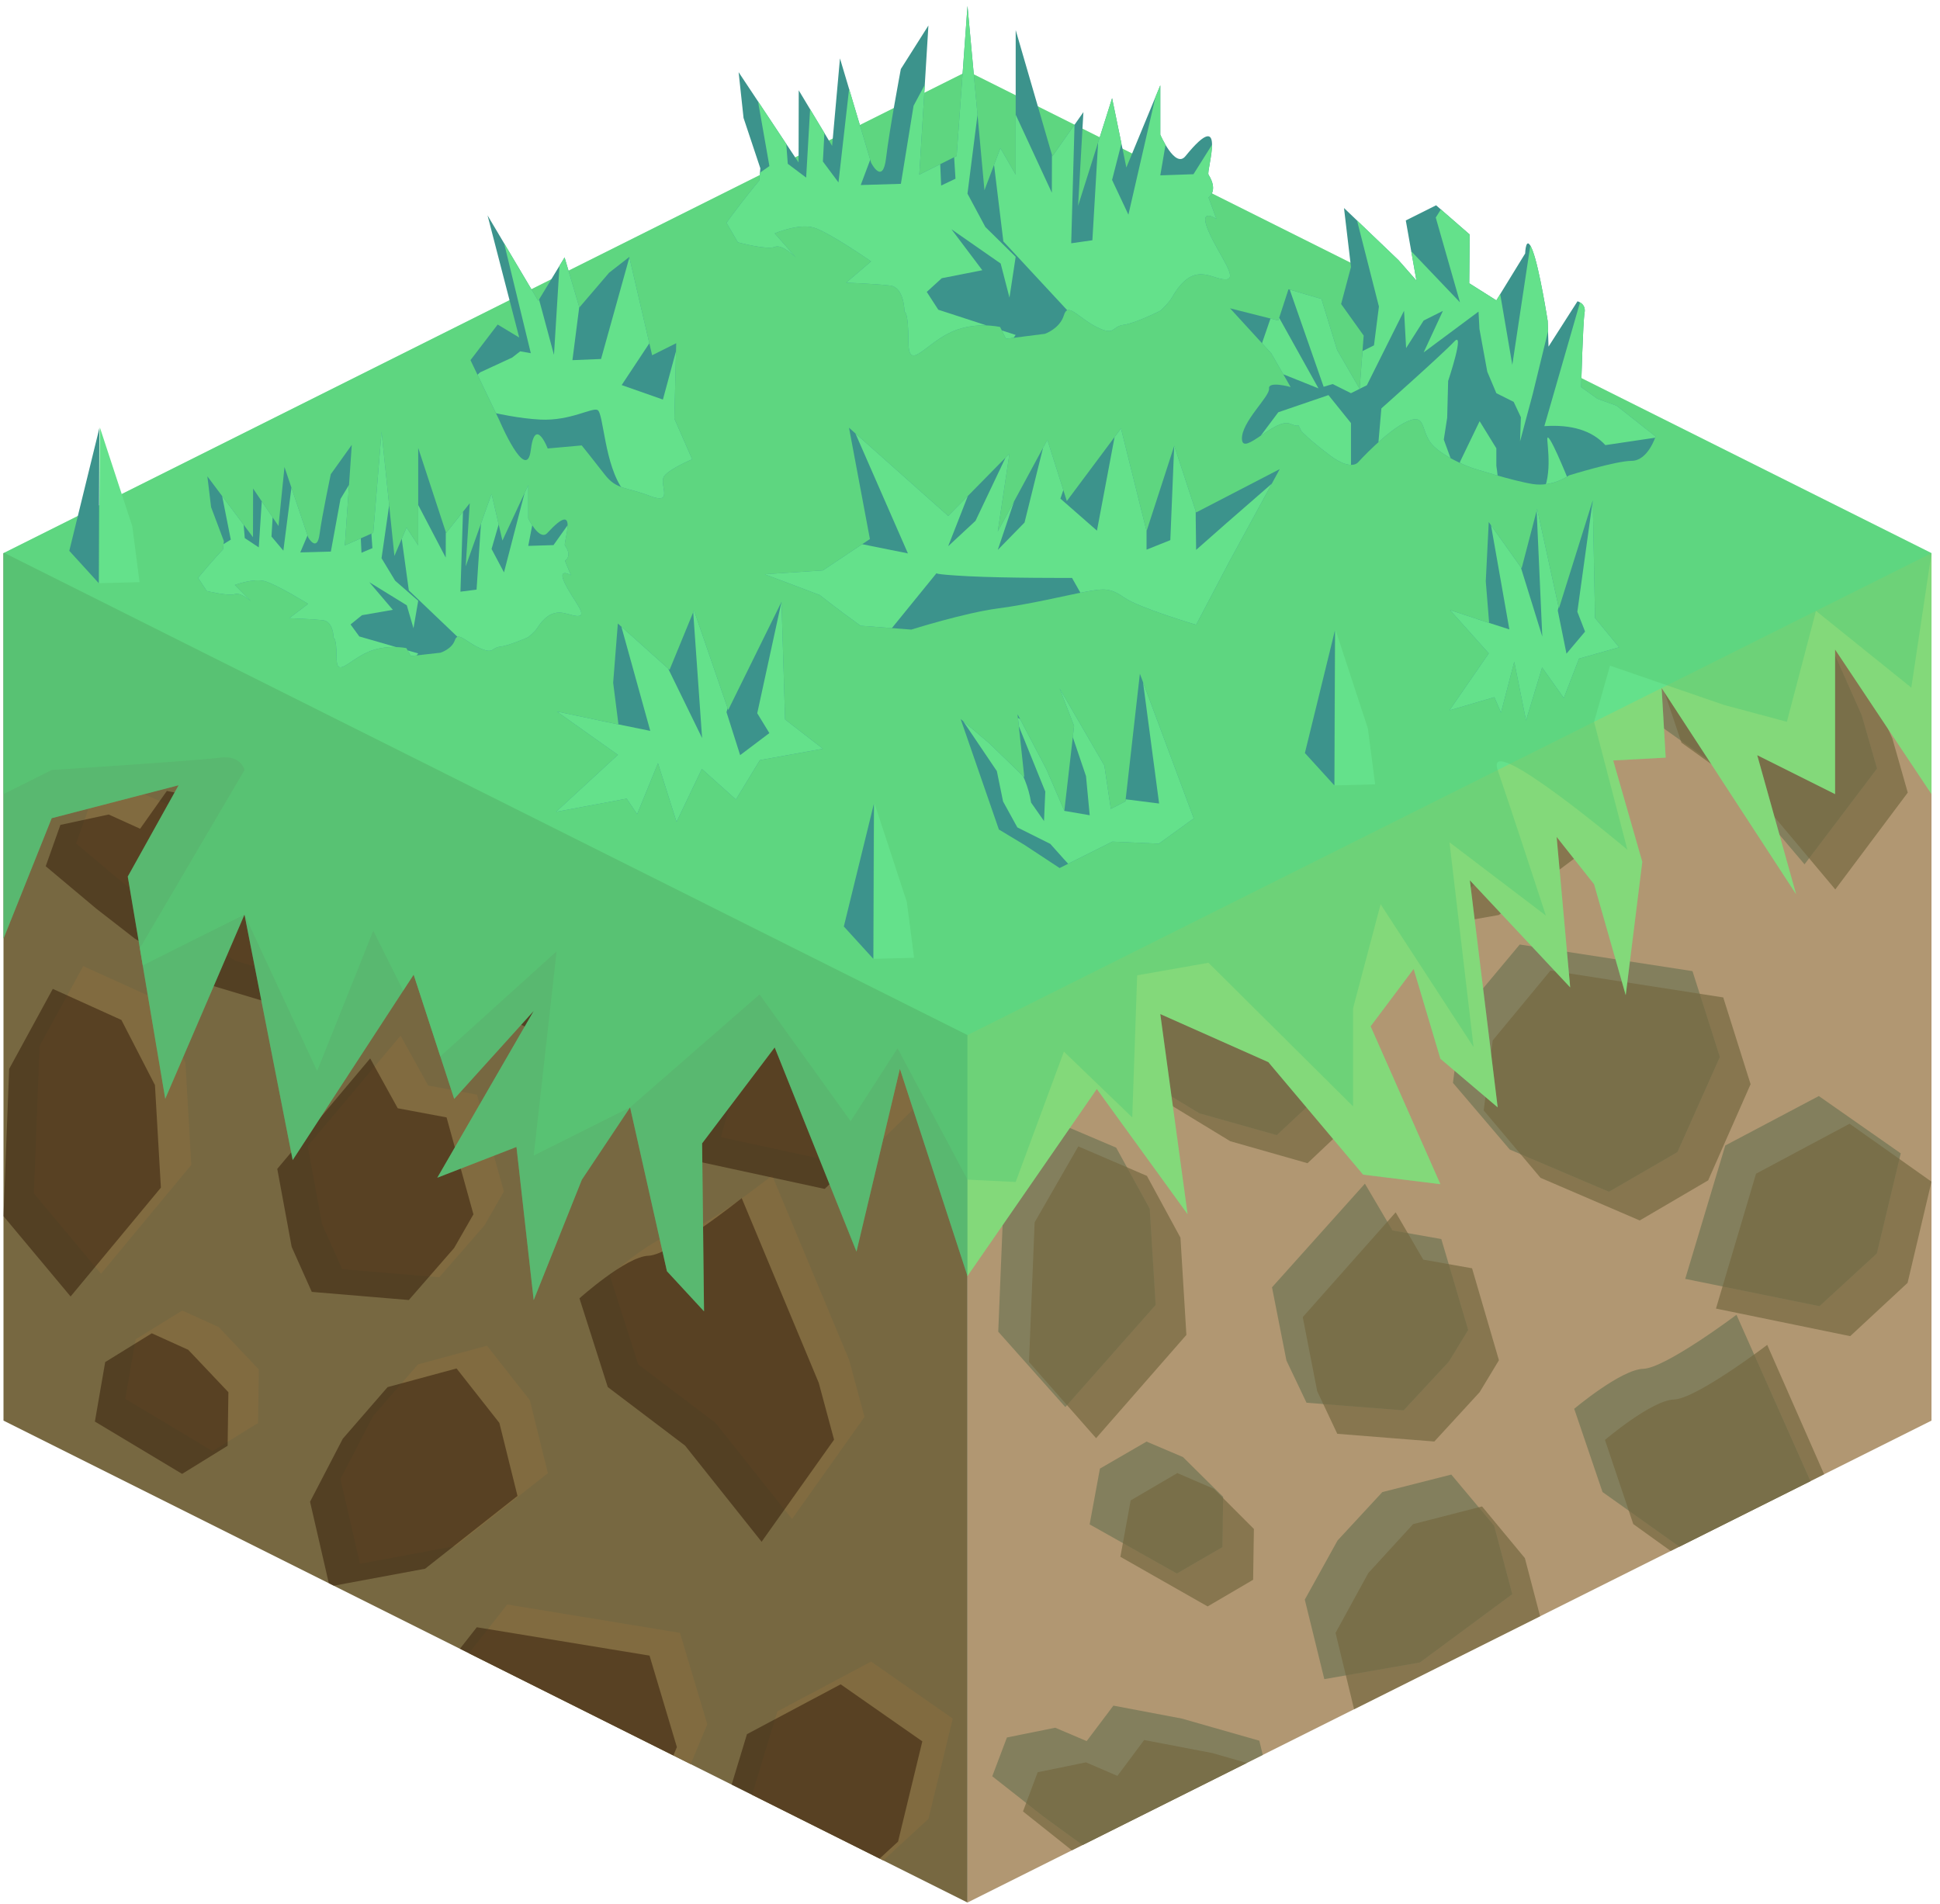 <?xml version="1.0" encoding="UTF-8" standalone="no"?><!DOCTYPE svg PUBLIC "-//W3C//DTD SVG 1.1//EN" "http://www.w3.org/Graphics/SVG/1.1/DTD/svg11.dtd"><svg width="100%" height="100%" viewBox="0 0 216 212" version="1.1" xmlns="http://www.w3.org/2000/svg" xmlns:xlink="http://www.w3.org/1999/xlink" xml:space="preserve" xmlns:serif="http://www.serif.com/" style="fill-rule:evenodd;clip-rule:evenodd;stroke-linejoin:round;stroke-miterlimit:1.414;"><g id="Grass_Block10"><g id="Grass_Block09"><g><path d="M215.052,61.598l0,96.598l-107.331,53.666l0,-96.598l107.331,-53.666Z" style="fill:#b19772;"/><clipPath id="_clip1"><path d="M215.052,61.598l0,96.598l-107.331,53.666l0,-96.598l107.331,-53.666Z"/></clipPath><g clip-path="url(#_clip1)"><path d="M113.249,242.753l-7.471,-8.393l0.629,-15.381l4.861,-8.365l7.639,3.249l3.734,6.804l0.66,10.713l-10.052,11.373" style="fill:#c7a664;"/><path d="M129.091,265.902l-9.713,-5.527l1.146,-6.28l5.191,-3.042l4.056,1.744l4.471,4.478l-0.085,5.659l-5.066,2.968Zm30.284,-23.855l-5.042,5.49l-10.806,-0.858l-2.238,-4.75l-1.605,-8.245l10.343,-11.669l3.071,5.269l5.436,0.965l2.99,10.238l-2.149,3.56Zm-42.702,5.119l-7.471,-8.486l0.629,-15.55l4.861,-8.457l7.639,3.284l3.734,6.879l0.66,10.831l-10.052,11.499Zm93.012,-28.565l-2.662,11.269l-6.387,5.934l-14.945,-3.07l4.461,-15.019l10.414,-5.566l9.119,6.452Zm-32.485,4.321l7.62,-4.465l4.724,-10.709l-3.045,-9.663l-19.233,-2.996l-6.432,7.782l-1.006,7.793l6.329,7.51l11.043,4.748Zm-36.987,-6.375l6.48,-6.129l-3.057,-12.703l-8.623,-2.491l-7.622,-1.458l-2.977,3.993l-3.5,-1.505l-5.378,1.098l-1.634,4.367l5.651,4.497l4.24,3.125l7.817,4.755l8.603,2.451Zm10.66,-25.764l10.639,-1.877l10.285,-7.689l-2.017,-7.71l-4.768,-5.754l-7.679,1.971l-4.985,5.448l-3.648,6.661l2.173,8.95Zm48.103,-4.723l8.068,-10.782l-1.706,-6.008l-8.575,-19.507c0,0 -7.897,6.006 -10.383,6.083c-2.485,0.078 -7.683,4.501 -7.683,4.501l3.152,9.371l8.6,6.18l8.527,10.162Zm-64.518,-7.172l-9.714,-5.527l1.146,-6.28l5.192,-3.041l4.056,1.744l4.47,4.478l-0.085,5.658l-5.065,2.968Zm30.283,-23.855l-5.042,5.49l-10.806,-0.858l-2.237,-4.75l-1.606,-8.245l10.344,-11.668l3.07,5.268l5.436,0.966l2.991,10.237l-2.15,3.56Zm-42.702,5.119l-7.47,-8.486l0.628,-15.55l4.862,-8.457l7.638,3.285l3.735,6.879l0.66,10.831l-10.053,11.498Zm93.013,-28.564l-2.662,11.269l-6.388,5.934l-14.945,-3.071l4.461,-15.019l10.415,-5.565l9.119,6.452Zm-32.485,4.32l7.62,-4.464l4.724,-10.709l-3.045,-9.663l-19.234,-2.996l-6.431,7.781l-1.006,7.794l6.329,7.509l11.043,4.748Zm-36.987,-6.374l6.48,-6.129l-3.057,-12.703l-8.623,-2.491l-7.622,-1.459l-2.977,3.994l-3.5,-1.505l-5.378,1.097l-1.634,4.368l5.651,4.497l4.24,3.124l7.816,4.756l8.604,2.451Zm10.66,-25.764l10.639,-1.878l10.284,-7.689l-2.016,-7.709l-4.769,-5.755l-7.679,1.972l-4.985,5.448l-3.648,6.661l2.174,8.95Zm48.102,-4.724l8.069,-10.782l-1.707,-6.007l-8.574,-19.507c0,0 -7.897,6.005 -10.383,6.083c-2.486,0.077 -7.683,4.501 -7.683,4.501l3.152,9.371l8.6,6.179l8.526,10.162Z" style="fill:#756941;fill-opacity:0.7;"/><path d="M136.789,212.468l6.48,-6.062l-3.056,-12.565l-8.624,-2.463l-7.622,-1.443l-2.976,3.95l-3.501,-1.489l-5.378,1.086l-1.634,4.32l5.651,4.447l4.24,3.091l7.817,4.704l8.603,2.424Z" style="fill:#837f5d;"/><clipPath id="_clip2"><path d="M136.789,212.468l6.48,-6.062l-3.056,-12.565l-8.624,-2.463l-7.622,-1.443l-2.976,3.95l-3.501,-1.489l-5.378,1.086l-1.634,4.32l5.651,4.447l4.24,3.091l7.817,4.704l8.603,2.424Z"/></clipPath><g clip-path="url(#_clip2)"><path d="M129.091,265.902l-9.713,-5.527l1.146,-6.28l5.191,-3.042l4.056,1.744l4.471,4.478l-0.085,5.659l-5.066,2.968Zm30.284,-23.855l-5.042,5.49l-10.806,-0.858l-2.238,-4.75l-1.605,-8.245l10.343,-11.669l3.071,5.269l5.436,0.965l2.99,10.238l-2.149,3.56Zm-42.702,5.119l-7.471,-8.486l0.629,-15.55l4.861,-8.457l7.639,3.284l3.734,6.879l0.66,10.831l-10.052,11.499Zm93.012,-28.565l-2.662,11.269l-6.387,5.934l-14.945,-3.07l4.461,-15.019l10.414,-5.566l9.119,6.452Zm-32.485,4.321l7.62,-4.465l4.724,-10.709l-3.045,-9.663l-19.233,-2.996l-6.432,7.782l-1.006,7.793l6.329,7.51l11.043,4.748Zm-36.987,-6.375l6.48,-6.129l-3.057,-12.703l-8.623,-2.491l-7.622,-1.458l-2.977,3.993l-3.5,-1.505l-5.378,1.098l-1.634,4.367l5.651,4.497l4.24,3.125l7.817,4.755l8.603,2.451Zm10.66,-25.764l10.639,-1.877l10.285,-7.689l-2.017,-7.71l-4.768,-5.754l-7.679,1.971l-4.985,5.448l-3.648,6.661l2.173,8.95Zm48.103,-4.723l8.068,-10.782l-1.706,-6.008l-8.575,-19.507c0,0 -7.897,6.006 -10.383,6.083c-2.485,0.078 -7.683,4.501 -7.683,4.501l3.152,9.371l8.6,6.18l8.527,10.162Zm-64.518,-7.172l-9.714,-5.527l1.146,-6.28l5.192,-3.041l4.056,1.744l4.47,4.478l-0.085,5.658l-5.065,2.968Zm30.283,-23.855l-5.042,5.49l-10.806,-0.858l-2.237,-4.75l-1.606,-8.245l10.344,-11.668l3.07,5.268l5.436,0.966l2.991,10.237l-2.15,3.56Zm-42.702,5.119l-7.47,-8.486l0.628,-15.55l4.862,-8.457l7.638,3.285l3.735,6.879l0.66,10.831l-10.053,11.498Zm93.013,-28.564l-2.662,11.269l-6.388,5.934l-14.945,-3.071l4.461,-15.019l10.415,-5.565l9.119,6.452Zm-32.485,4.32l7.62,-4.464l4.724,-10.709l-3.045,-9.663l-19.234,-2.996l-6.431,7.781l-1.006,7.794l6.329,7.509l11.043,4.748Zm-36.987,-6.374l6.48,-6.129l-3.057,-12.703l-8.623,-2.491l-7.622,-1.459l-2.977,3.994l-3.5,-1.505l-5.378,1.097l-1.634,4.368l5.651,4.497l4.24,3.124l7.816,4.756l8.604,2.451Zm10.66,-25.764l10.639,-1.878l10.284,-7.689l-2.016,-7.709l-4.769,-5.755l-7.679,1.972l-4.985,5.448l-3.648,6.661l2.174,8.95Zm48.102,-4.724l8.069,-10.782l-1.707,-6.007l-8.574,-19.507c0,0 -7.897,6.005 -10.383,6.083c-2.486,0.077 -7.683,4.501 -7.683,4.501l3.152,9.371l8.6,6.179l8.526,10.162Z" style="fill:#756941;fill-opacity:0.7;"/></g><path d="M173.776,218.773l7.62,-4.416l4.724,-10.592l-3.045,-9.558l-19.233,-2.963l-6.432,7.697l-1.006,7.708l6.329,7.428l11.043,4.696Z" style="fill:#837f5d;"/><path d="M195.552,182.313l8.069,-10.665l-1.707,-5.941l-8.575,-19.295c0,0 -7.897,5.94 -10.382,6.017c-2.486,0.076 -7.684,4.452 -7.684,4.452l3.152,9.269l8.6,6.112l8.527,10.051Z" style="fill:#837f5d;"/><clipPath id="_clip3"><path d="M195.552,182.313l8.069,-10.665l-1.707,-5.941l-8.575,-19.295c0,0 -7.897,5.94 -10.382,6.017c-2.486,0.076 -7.684,4.452 -7.684,4.452l3.152,9.269l8.6,6.112l8.527,10.051Z"/></clipPath><g clip-path="url(#_clip3)"><path d="M129.091,265.902l-9.713,-5.527l1.146,-6.28l5.191,-3.042l4.056,1.744l4.471,4.478l-0.085,5.659l-5.066,2.968Zm30.284,-23.855l-5.042,5.49l-10.806,-0.858l-2.238,-4.75l-1.605,-8.245l10.343,-11.669l3.071,5.269l5.436,0.965l2.99,10.238l-2.149,3.56Zm-42.702,5.119l-7.471,-8.486l0.629,-15.55l4.861,-8.457l7.639,3.284l3.734,6.879l0.66,10.831l-10.052,11.499Zm93.012,-28.565l-2.662,11.269l-6.387,5.934l-14.945,-3.07l4.461,-15.019l10.414,-5.566l9.119,6.452Zm-32.485,4.321l7.62,-4.465l4.724,-10.709l-3.045,-9.663l-19.233,-2.996l-6.432,7.782l-1.006,7.793l6.329,7.51l11.043,4.748Zm-36.987,-6.375l6.48,-6.129l-3.057,-12.703l-8.623,-2.491l-7.622,-1.458l-2.977,3.993l-3.5,-1.505l-5.378,1.098l-1.634,4.367l5.651,4.497l4.24,3.125l7.817,4.755l8.603,2.451Zm10.66,-25.764l10.639,-1.877l10.285,-7.689l-2.017,-7.71l-4.768,-5.754l-7.679,1.971l-4.985,5.448l-3.648,6.661l2.173,8.95Zm48.103,-4.723l8.068,-10.782l-1.706,-6.008l-8.575,-19.507c0,0 -7.897,6.006 -10.383,6.083c-2.485,0.078 -7.683,4.501 -7.683,4.501l3.152,9.371l8.6,6.18l8.527,10.162Zm-64.518,-7.172l-9.714,-5.527l1.146,-6.28l5.192,-3.041l4.056,1.744l4.47,4.478l-0.085,5.658l-5.065,2.968Zm30.283,-23.855l-5.042,5.49l-10.806,-0.858l-2.237,-4.75l-1.606,-8.245l10.344,-11.668l3.07,5.268l5.436,0.966l2.991,10.237l-2.15,3.56Zm-42.702,5.119l-7.47,-8.486l0.628,-15.55l4.862,-8.457l7.638,3.285l3.735,6.879l0.66,10.831l-10.053,11.498Zm93.013,-28.564l-2.662,11.269l-6.388,5.934l-14.945,-3.071l4.461,-15.019l10.415,-5.565l9.119,6.452Zm-32.485,4.32l7.62,-4.464l4.724,-10.709l-3.045,-9.663l-19.234,-2.996l-6.431,7.781l-1.006,7.794l6.329,7.509l11.043,4.748Zm-36.987,-6.374l6.48,-6.129l-3.057,-12.703l-8.623,-2.491l-7.622,-1.459l-2.977,3.994l-3.5,-1.505l-5.378,1.097l-1.634,4.368l5.651,4.497l4.24,3.124l7.816,4.756l8.604,2.451Zm10.66,-25.764l10.639,-1.878l10.284,-7.689l-2.016,-7.709l-4.769,-5.755l-7.679,1.972l-4.985,5.448l-3.648,6.661l2.174,8.95Zm48.102,-4.724l8.069,-10.782l-1.707,-6.007l-8.574,-19.507c0,0 -7.897,6.005 -10.383,6.083c-2.486,0.077 -7.683,4.501 -7.683,4.501l3.152,9.371l8.6,6.179l8.526,10.162Z" style="fill:#756941;fill-opacity:0.7;"/></g><path d="M147.449,186.985l10.639,-1.857l10.285,-7.605l-2.017,-7.626l-4.768,-5.692l-7.679,1.951l-4.985,5.388l-3.648,6.588l2.173,8.853" style="fill:#837f5d;"/><clipPath id="_clip4"><path d="M147.449,186.985l10.639,-1.857l10.285,-7.605l-2.017,-7.626l-4.768,-5.692l-7.679,1.951l-4.985,5.388l-3.648,6.588l2.173,8.853"/></clipPath><g clip-path="url(#_clip4)"><path d="M129.091,265.902l-9.713,-5.527l1.146,-6.28l5.191,-3.042l4.056,1.744l4.471,4.478l-0.085,5.659l-5.066,2.968Zm30.284,-23.855l-5.042,5.49l-10.806,-0.858l-2.238,-4.75l-1.605,-8.245l10.343,-11.669l3.071,5.269l5.436,0.965l2.99,10.238l-2.149,3.56Zm-42.702,5.119l-7.471,-8.486l0.629,-15.55l4.861,-8.457l7.639,3.284l3.734,6.879l0.66,10.831l-10.052,11.499Zm93.012,-28.565l-2.662,11.269l-6.387,5.934l-14.945,-3.07l4.461,-15.019l10.414,-5.566l9.119,6.452Zm-32.485,4.321l7.62,-4.465l4.724,-10.709l-3.045,-9.663l-19.233,-2.996l-6.432,7.782l-1.006,7.793l6.329,7.51l11.043,4.748Zm-36.987,-6.375l6.48,-6.129l-3.057,-12.703l-8.623,-2.491l-7.622,-1.458l-2.977,3.993l-3.5,-1.505l-5.378,1.098l-1.634,4.367l5.651,4.497l4.24,3.125l7.817,4.755l8.603,2.451Zm10.66,-25.764l10.639,-1.877l10.285,-7.689l-2.017,-7.71l-4.768,-5.754l-7.679,1.971l-4.985,5.448l-3.648,6.661l2.173,8.95Zm48.103,-4.723l8.068,-10.782l-1.706,-6.008l-8.575,-19.507c0,0 -7.897,6.006 -10.383,6.083c-2.485,0.078 -7.683,4.501 -7.683,4.501l3.152,9.371l8.6,6.18l8.527,10.162Zm-64.518,-7.172l-9.714,-5.527l1.146,-6.28l5.192,-3.041l4.056,1.744l4.47,4.478l-0.085,5.658l-5.065,2.968Zm30.283,-23.855l-5.042,5.49l-10.806,-0.858l-2.237,-4.75l-1.606,-8.245l10.344,-11.668l3.07,5.268l5.436,0.966l2.991,10.237l-2.15,3.56Zm-42.702,5.119l-7.47,-8.486l0.628,-15.55l4.862,-8.457l7.638,3.285l3.735,6.879l0.66,10.831l-10.053,11.498Zm93.013,-28.564l-2.662,11.269l-6.388,5.934l-14.945,-3.071l4.461,-15.019l10.415,-5.565l9.119,6.452Zm-32.485,4.32l7.62,-4.464l4.724,-10.709l-3.045,-9.663l-19.234,-2.996l-6.431,7.781l-1.006,7.794l6.329,7.509l11.043,4.748Zm-36.987,-6.374l6.48,-6.129l-3.057,-12.703l-8.623,-2.491l-7.622,-1.459l-2.977,3.994l-3.5,-1.505l-5.378,1.097l-1.634,4.368l5.651,4.497l4.24,3.124l7.816,4.756l8.604,2.451Zm10.66,-25.764l10.639,-1.878l10.284,-7.689l-2.016,-7.709l-4.769,-5.755l-7.679,1.972l-4.985,5.448l-3.648,6.661l2.174,8.95Zm48.102,-4.724l8.069,-10.782l-1.707,-6.007l-8.574,-19.507c0,0 -7.897,6.005 -10.383,6.083c-2.486,0.077 -7.683,4.501 -7.683,4.501l3.152,9.371l8.6,6.179l8.526,10.162Z" style="fill:#756941;fill-opacity:0.7;"/></g><path d="M206.261,214.5l-9.119,-6.382l-10.414,5.505l-4.461,14.855l14.945,3.037l6.387,-5.869l2.662,-11.146" style="fill:#837f5d;"/><clipPath id="_clip5"><path d="M206.261,214.5l-9.119,-6.382l-10.414,5.505l-4.461,14.855l14.945,3.037l6.387,-5.869l2.662,-11.146"/></clipPath><g clip-path="url(#_clip5)"><path d="M129.091,265.902l-9.713,-5.527l1.146,-6.28l5.191,-3.042l4.056,1.744l4.471,4.478l-0.085,5.659l-5.066,2.968Zm30.284,-23.855l-5.042,5.49l-10.806,-0.858l-2.238,-4.75l-1.605,-8.245l10.343,-11.669l3.071,5.269l5.436,0.965l2.99,10.238l-2.149,3.56Zm-42.702,5.119l-7.471,-8.486l0.629,-15.55l4.861,-8.457l7.639,3.284l3.734,6.879l0.66,10.831l-10.052,11.499Zm93.012,-28.565l-2.662,11.269l-6.387,5.934l-14.945,-3.07l4.461,-15.019l10.414,-5.566l9.119,6.452Zm-32.485,4.321l7.62,-4.465l4.724,-10.709l-3.045,-9.663l-19.233,-2.996l-6.432,7.782l-1.006,7.793l6.329,7.51l11.043,4.748Zm-36.987,-6.375l6.48,-6.129l-3.057,-12.703l-8.623,-2.491l-7.622,-1.458l-2.977,3.993l-3.5,-1.505l-5.378,1.098l-1.634,4.367l5.651,4.497l4.24,3.125l7.817,4.755l8.603,2.451Zm10.66,-25.764l10.639,-1.877l10.285,-7.689l-2.017,-7.71l-4.768,-5.754l-7.679,1.971l-4.985,5.448l-3.648,6.661l2.173,8.95Zm48.103,-4.723l8.068,-10.782l-1.706,-6.008l-8.575,-19.507c0,0 -7.897,6.006 -10.383,6.083c-2.485,0.078 -7.683,4.501 -7.683,4.501l3.152,9.371l8.6,6.18l8.527,10.162Zm-64.518,-7.172l-9.714,-5.527l1.146,-6.28l5.192,-3.041l4.056,1.744l4.47,4.478l-0.085,5.658l-5.065,2.968Zm30.283,-23.855l-5.042,5.49l-10.806,-0.858l-2.237,-4.75l-1.606,-8.245l10.344,-11.668l3.07,5.268l5.436,0.966l2.991,10.237l-2.15,3.56Zm-42.702,5.119l-7.47,-8.486l0.628,-15.55l4.862,-8.457l7.638,3.285l3.735,6.879l0.66,10.831l-10.053,11.498Zm93.013,-28.564l-2.662,11.269l-6.388,5.934l-14.945,-3.071l4.461,-15.019l10.415,-5.565l9.119,6.452Zm-32.485,4.32l7.62,-4.464l4.724,-10.709l-3.045,-9.663l-19.234,-2.996l-6.431,7.781l-1.006,7.794l6.329,7.509l11.043,4.748Zm-36.987,-6.374l6.48,-6.129l-3.057,-12.703l-8.623,-2.491l-7.622,-1.459l-2.977,3.994l-3.5,-1.505l-5.378,1.097l-1.634,4.368l5.651,4.497l4.24,3.124l7.816,4.756l8.604,2.451Zm10.66,-25.764l10.639,-1.878l10.284,-7.689l-2.016,-7.709l-4.769,-5.755l-7.679,1.972l-4.985,5.448l-3.648,6.661l2.174,8.95Zm48.102,-4.724l8.069,-10.782l-1.707,-6.007l-8.574,-19.507c0,0 -7.897,6.005 -10.383,6.083c-2.486,0.077 -7.683,4.501 -7.683,4.501l3.152,9.371l8.6,6.179l8.526,10.162Z" style="fill:#756941;fill-opacity:0.7;"/></g><path d="M118.615,156.688l-7.47,-8.393l0.628,-15.381l4.862,-8.365l7.638,3.249l3.735,6.804l0.66,10.713l-10.053,11.373" style="fill:#837f5d;"/><clipPath id="_clip6"><path d="M118.615,156.688l-7.47,-8.393l0.628,-15.381l4.862,-8.365l7.638,3.249l3.735,6.804l0.66,10.713l-10.053,11.373"/></clipPath><g clip-path="url(#_clip6)"><path d="M129.091,265.902l-9.713,-5.527l1.146,-6.28l5.191,-3.042l4.056,1.744l4.471,4.478l-0.085,5.659l-5.066,2.968Zm30.284,-23.855l-5.042,5.49l-10.806,-0.858l-2.238,-4.75l-1.605,-8.245l10.343,-11.669l3.071,5.269l5.436,0.965l2.99,10.238l-2.149,3.56Zm-42.702,5.119l-7.471,-8.486l0.629,-15.55l4.861,-8.457l7.639,3.284l3.734,6.879l0.66,10.831l-10.052,11.499Zm93.012,-28.565l-2.662,11.269l-6.387,5.934l-14.945,-3.07l4.461,-15.019l10.414,-5.566l9.119,6.452Zm-32.485,4.321l7.62,-4.465l4.724,-10.709l-3.045,-9.663l-19.233,-2.996l-6.432,7.782l-1.006,7.793l6.329,7.51l11.043,4.748Zm-36.987,-6.375l6.48,-6.129l-3.057,-12.703l-8.623,-2.491l-7.622,-1.458l-2.977,3.993l-3.5,-1.505l-5.378,1.098l-1.634,4.367l5.651,4.497l4.24,3.125l7.817,4.755l8.603,2.451Zm10.66,-25.764l10.639,-1.877l10.285,-7.689l-2.017,-7.71l-4.768,-5.754l-7.679,1.971l-4.985,5.448l-3.648,6.661l2.173,8.95Zm48.103,-4.723l8.068,-10.782l-1.706,-6.008l-8.575,-19.507c0,0 -7.897,6.006 -10.383,6.083c-2.485,0.078 -7.683,4.501 -7.683,4.501l3.152,9.371l8.6,6.18l8.527,10.162Zm-64.518,-7.172l-9.714,-5.527l1.146,-6.28l5.192,-3.041l4.056,1.744l4.47,4.478l-0.085,5.658l-5.065,2.968Zm30.283,-23.855l-5.042,5.49l-10.806,-0.858l-2.237,-4.75l-1.606,-8.245l10.344,-11.668l3.07,5.268l5.436,0.966l2.991,10.237l-2.15,3.56Zm-42.702,5.119l-7.47,-8.486l0.628,-15.55l4.862,-8.457l7.638,3.285l3.735,6.879l0.66,10.831l-10.053,11.498Zm93.013,-28.564l-2.662,11.269l-6.388,5.934l-14.945,-3.071l4.461,-15.019l10.415,-5.565l9.119,6.452Zm-32.485,4.32l7.62,-4.464l4.724,-10.709l-3.045,-9.663l-19.234,-2.996l-6.431,7.781l-1.006,7.794l6.329,7.509l11.043,4.748Zm-36.987,-6.374l6.48,-6.129l-3.057,-12.703l-8.623,-2.491l-7.622,-1.459l-2.977,3.994l-3.5,-1.505l-5.378,1.097l-1.634,4.368l5.651,4.497l4.24,3.124l7.816,4.756l8.604,2.451Zm10.66,-25.764l10.639,-1.878l10.284,-7.689l-2.016,-7.709l-4.769,-5.755l-7.679,1.972l-4.985,5.448l-3.648,6.661l2.174,8.95Zm48.102,-4.724l8.069,-10.782l-1.707,-6.007l-8.574,-19.507c0,0 -7.897,6.005 -10.383,6.083c-2.486,0.077 -7.683,4.501 -7.683,4.501l3.152,9.371l8.6,6.179l8.526,10.162Z" style="fill:#756941;fill-opacity:0.7;"/></g><path d="M131.034,175.219l-9.713,-5.466l1.145,-6.212l5.192,-3.008l4.056,1.725l4.47,4.429l-0.084,5.597l-5.066,2.935Z" style="fill:#837f5d;"/><clipPath id="_clip7"><path d="M131.034,175.219l-9.713,-5.466l1.145,-6.212l5.192,-3.008l4.056,1.725l4.47,4.429l-0.084,5.597l-5.066,2.935Z"/></clipPath><g clip-path="url(#_clip7)"><path d="M129.091,265.902l-9.713,-5.527l1.146,-6.28l5.191,-3.042l4.056,1.744l4.471,4.478l-0.085,5.659l-5.066,2.968Zm30.284,-23.855l-5.042,5.49l-10.806,-0.858l-2.238,-4.75l-1.605,-8.245l10.343,-11.669l3.071,5.269l5.436,0.965l2.99,10.238l-2.149,3.56Zm-42.702,5.119l-7.471,-8.486l0.629,-15.55l4.861,-8.457l7.639,3.284l3.734,6.879l0.66,10.831l-10.052,11.499Zm93.012,-28.565l-2.662,11.269l-6.387,5.934l-14.945,-3.07l4.461,-15.019l10.414,-5.566l9.119,6.452Zm-32.485,4.321l7.62,-4.465l4.724,-10.709l-3.045,-9.663l-19.233,-2.996l-6.432,7.782l-1.006,7.793l6.329,7.51l11.043,4.748Zm-36.987,-6.375l6.48,-6.129l-3.057,-12.703l-8.623,-2.491l-7.622,-1.458l-2.977,3.993l-3.5,-1.505l-5.378,1.098l-1.634,4.367l5.651,4.497l4.24,3.125l7.817,4.755l8.603,2.451Zm10.66,-25.764l10.639,-1.877l10.285,-7.689l-2.017,-7.71l-4.768,-5.754l-7.679,1.971l-4.985,5.448l-3.648,6.661l2.173,8.95Zm48.103,-4.723l8.068,-10.782l-1.706,-6.008l-8.575,-19.507c0,0 -7.897,6.006 -10.383,6.083c-2.485,0.078 -7.683,4.501 -7.683,4.501l3.152,9.371l8.6,6.18l8.527,10.162Zm-64.518,-7.172l-9.714,-5.527l1.146,-6.28l5.192,-3.041l4.056,1.744l4.47,4.478l-0.085,5.658l-5.065,2.968Zm30.283,-23.855l-5.042,5.49l-10.806,-0.858l-2.237,-4.75l-1.606,-8.245l10.344,-11.668l3.07,5.268l5.436,0.966l2.991,10.237l-2.15,3.56Zm-42.702,5.119l-7.47,-8.486l0.628,-15.55l4.862,-8.457l7.638,3.285l3.735,6.879l0.66,10.831l-10.053,11.498Zm93.013,-28.564l-2.662,11.269l-6.388,5.934l-14.945,-3.071l4.461,-15.019l10.415,-5.565l9.119,6.452Zm-32.485,4.32l7.62,-4.464l4.724,-10.709l-3.045,-9.663l-19.234,-2.996l-6.431,7.781l-1.006,7.794l6.329,7.509l11.043,4.748Zm-36.987,-6.374l6.48,-6.129l-3.057,-12.703l-8.623,-2.491l-7.622,-1.459l-2.977,3.994l-3.5,-1.505l-5.378,1.097l-1.634,4.368l5.651,4.497l4.24,3.124l7.816,4.756l8.604,2.451Zm10.66,-25.764l10.639,-1.878l10.284,-7.689l-2.016,-7.709l-4.769,-5.755l-7.679,1.972l-4.985,5.448l-3.648,6.661l2.174,8.95Zm48.102,-4.724l8.069,-10.782l-1.707,-6.007l-8.574,-19.507c0,0 -7.897,6.005 -10.383,6.083c-2.486,0.077 -7.683,4.501 -7.683,4.501l3.152,9.371l8.6,6.179l8.526,10.162Z" style="fill:#756941;fill-opacity:0.7;"/></g><path d="M161.317,151.625l-5.042,5.43l-10.806,-0.849l-2.237,-4.698l-1.606,-8.155l10.344,-11.542l3.071,5.211l5.435,0.955l2.991,10.127l-2.15,3.521" style="fill:#837f5d;"/><clipPath id="_clip8"><path d="M161.317,151.625l-5.042,5.43l-10.806,-0.849l-2.237,-4.698l-1.606,-8.155l10.344,-11.542l3.071,5.211l5.435,0.955l2.991,10.127l-2.15,3.521"/></clipPath><g clip-path="url(#_clip8)"><path d="M129.091,265.902l-9.713,-5.527l1.146,-6.28l5.191,-3.042l4.056,1.744l4.471,4.478l-0.085,5.659l-5.066,2.968Zm30.284,-23.855l-5.042,5.49l-10.806,-0.858l-2.238,-4.75l-1.605,-8.245l10.343,-11.669l3.071,5.269l5.436,0.965l2.99,10.238l-2.149,3.56Zm-42.702,5.119l-7.471,-8.486l0.629,-15.55l4.861,-8.457l7.639,3.284l3.734,6.879l0.66,10.831l-10.052,11.499Zm93.012,-28.565l-2.662,11.269l-6.387,5.934l-14.945,-3.07l4.461,-15.019l10.414,-5.566l9.119,6.452Zm-32.485,4.321l7.62,-4.465l4.724,-10.709l-3.045,-9.663l-19.233,-2.996l-6.432,7.782l-1.006,7.793l6.329,7.51l11.043,4.748Zm-36.987,-6.375l6.48,-6.129l-3.057,-12.703l-8.623,-2.491l-7.622,-1.458l-2.977,3.993l-3.5,-1.505l-5.378,1.098l-1.634,4.367l5.651,4.497l4.24,3.125l7.817,4.755l8.603,2.451Zm10.66,-25.764l10.639,-1.877l10.285,-7.689l-2.017,-7.71l-4.768,-5.754l-7.679,1.971l-4.985,5.448l-3.648,6.661l2.173,8.95Zm48.103,-4.723l8.068,-10.782l-1.706,-6.008l-8.575,-19.507c0,0 -7.897,6.006 -10.383,6.083c-2.485,0.078 -7.683,4.501 -7.683,4.501l3.152,9.371l8.6,6.18l8.527,10.162Zm-64.518,-7.172l-9.714,-5.527l1.146,-6.28l5.192,-3.041l4.056,1.744l4.47,4.478l-0.085,5.658l-5.065,2.968Zm30.283,-23.855l-5.042,5.49l-10.806,-0.858l-2.237,-4.75l-1.606,-8.245l10.344,-11.668l3.07,5.268l5.436,0.966l2.991,10.237l-2.15,3.56Zm-42.702,5.119l-7.47,-8.486l0.628,-15.55l4.862,-8.457l7.638,3.285l3.735,6.879l0.66,10.831l-10.053,11.498Zm93.013,-28.564l-2.662,11.269l-6.388,5.934l-14.945,-3.071l4.461,-15.019l10.415,-5.565l9.119,6.452Zm-32.485,4.32l7.62,-4.464l4.724,-10.709l-3.045,-9.663l-19.234,-2.996l-6.431,7.781l-1.006,7.794l6.329,7.509l11.043,4.748Zm-36.987,-6.374l6.48,-6.129l-3.057,-12.703l-8.623,-2.491l-7.622,-1.459l-2.977,3.994l-3.5,-1.505l-5.378,1.097l-1.634,4.368l5.651,4.497l4.24,3.124l7.816,4.756l8.604,2.451Zm10.66,-25.764l10.639,-1.878l10.284,-7.689l-2.016,-7.709l-4.769,-5.755l-7.679,1.972l-4.985,5.448l-3.648,6.661l2.174,8.95Zm48.102,-4.724l8.069,-10.782l-1.707,-6.007l-8.574,-19.507c0,0 -7.897,6.005 -10.383,6.083c-2.486,0.077 -7.683,4.501 -7.683,4.501l3.152,9.371l8.6,6.179l8.526,10.162Z" style="fill:#756941;fill-opacity:0.7;"/></g><path d="M142.156,126.403l6.48,-6.062l-3.057,-12.565l-8.623,-2.463l-7.622,-1.443l-2.977,3.95l-3.5,-1.489l-5.378,1.086l-1.634,4.32l5.651,4.447l4.24,3.091l7.816,4.704l8.604,2.424Z" style="fill:#837f5d;"/><clipPath id="_clip9"><path d="M142.156,126.403l6.48,-6.062l-3.057,-12.565l-8.623,-2.463l-7.622,-1.443l-2.977,3.95l-3.5,-1.489l-5.378,1.086l-1.634,4.32l5.651,4.447l4.24,3.091l7.816,4.704l8.604,2.424Z"/></clipPath><g clip-path="url(#_clip9)"><path d="M129.091,265.902l-9.713,-5.527l1.146,-6.28l5.191,-3.042l4.056,1.744l4.471,4.478l-0.085,5.659l-5.066,2.968Zm30.284,-23.855l-5.042,5.49l-10.806,-0.858l-2.238,-4.75l-1.605,-8.245l10.343,-11.669l3.071,5.269l5.436,0.965l2.99,10.238l-2.149,3.56Zm-42.702,5.119l-7.471,-8.486l0.629,-15.55l4.861,-8.457l7.639,3.284l3.734,6.879l0.66,10.831l-10.052,11.499Zm93.012,-28.565l-2.662,11.269l-6.387,5.934l-14.945,-3.07l4.461,-15.019l10.414,-5.566l9.119,6.452Zm-32.485,4.321l7.62,-4.465l4.724,-10.709l-3.045,-9.663l-19.233,-2.996l-6.432,7.782l-1.006,7.793l6.329,7.51l11.043,4.748Zm-36.987,-6.375l6.48,-6.129l-3.057,-12.703l-8.623,-2.491l-7.622,-1.458l-2.977,3.993l-3.5,-1.505l-5.378,1.098l-1.634,4.367l5.651,4.497l4.24,3.125l7.817,4.755l8.603,2.451Zm10.66,-25.764l10.639,-1.877l10.285,-7.689l-2.017,-7.71l-4.768,-5.754l-7.679,1.971l-4.985,5.448l-3.648,6.661l2.173,8.95Zm48.103,-4.723l8.068,-10.782l-1.706,-6.008l-8.575,-19.507c0,0 -7.897,6.006 -10.383,6.083c-2.485,0.078 -7.683,4.501 -7.683,4.501l3.152,9.371l8.6,6.18l8.527,10.162Zm-64.518,-7.172l-9.714,-5.527l1.146,-6.28l5.192,-3.041l4.056,1.744l4.47,4.478l-0.085,5.658l-5.065,2.968Zm30.283,-23.855l-5.042,5.49l-10.806,-0.858l-2.237,-4.75l-1.606,-8.245l10.344,-11.668l3.07,5.268l5.436,0.966l2.991,10.237l-2.15,3.56Zm-42.702,5.119l-7.47,-8.486l0.628,-15.55l4.862,-8.457l7.638,3.285l3.735,6.879l0.66,10.831l-10.053,11.498Zm93.013,-28.564l-2.662,11.269l-6.388,5.934l-14.945,-3.071l4.461,-15.019l10.415,-5.565l9.119,6.452Zm-32.485,4.32l7.62,-4.464l4.724,-10.709l-3.045,-9.663l-19.234,-2.996l-6.431,7.781l-1.006,7.794l6.329,7.509l11.043,4.748Zm-36.987,-6.374l6.48,-6.129l-3.057,-12.703l-8.623,-2.491l-7.622,-1.459l-2.977,3.994l-3.5,-1.505l-5.378,1.097l-1.634,4.368l5.651,4.497l4.24,3.124l7.816,4.756l8.604,2.451Zm10.66,-25.764l10.639,-1.878l10.284,-7.689l-2.016,-7.709l-4.769,-5.755l-7.679,1.972l-4.985,5.448l-3.648,6.661l2.174,8.95Zm48.102,-4.724l8.069,-10.782l-1.707,-6.007l-8.574,-19.507c0,0 -7.897,6.005 -10.383,6.083c-2.486,0.077 -7.683,4.501 -7.683,4.501l3.152,9.371l8.6,6.179l8.526,10.162Z" style="fill:#756941;fill-opacity:0.7;"/></g><path d="M179.143,132.708l7.62,-4.416l4.724,-10.592l-3.045,-9.558l-19.234,-2.963l-6.431,7.697l-1.006,7.708l6.329,7.428l11.043,4.696Z" style="fill:#837f5d;"/><clipPath id="_clip10"><path d="M179.143,132.708l7.62,-4.416l4.724,-10.592l-3.045,-9.558l-19.234,-2.963l-6.431,7.697l-1.006,7.708l6.329,7.428l11.043,4.696Z"/></clipPath><g clip-path="url(#_clip10)"><path d="M129.091,265.902l-9.713,-5.527l1.146,-6.28l5.191,-3.042l4.056,1.744l4.471,4.478l-0.085,5.659l-5.066,2.968Zm30.284,-23.855l-5.042,5.49l-10.806,-0.858l-2.238,-4.75l-1.605,-8.245l10.343,-11.669l3.071,5.269l5.436,0.965l2.99,10.238l-2.149,3.56Zm-42.702,5.119l-7.471,-8.486l0.629,-15.55l4.861,-8.457l7.639,3.284l3.734,6.879l0.66,10.831l-10.052,11.499Zm93.012,-28.565l-2.662,11.269l-6.387,5.934l-14.945,-3.07l4.461,-15.019l10.414,-5.566l9.119,6.452Zm-32.485,4.321l7.62,-4.465l4.724,-10.709l-3.045,-9.663l-19.233,-2.996l-6.432,7.782l-1.006,7.793l6.329,7.51l11.043,4.748Zm-36.987,-6.375l6.48,-6.129l-3.057,-12.703l-8.623,-2.491l-7.622,-1.458l-2.977,3.993l-3.5,-1.505l-5.378,1.098l-1.634,4.367l5.651,4.497l4.24,3.125l7.817,4.755l8.603,2.451Zm10.66,-25.764l10.639,-1.877l10.285,-7.689l-2.017,-7.71l-4.768,-5.754l-7.679,1.971l-4.985,5.448l-3.648,6.661l2.173,8.95Zm48.103,-4.723l8.068,-10.782l-1.706,-6.008l-8.575,-19.507c0,0 -7.897,6.006 -10.383,6.083c-2.485,0.078 -7.683,4.501 -7.683,4.501l3.152,9.371l8.6,6.18l8.527,10.162Zm-64.518,-7.172l-9.714,-5.527l1.146,-6.28l5.192,-3.041l4.056,1.744l4.47,4.478l-0.085,5.658l-5.065,2.968Zm30.283,-23.855l-5.042,5.49l-10.806,-0.858l-2.237,-4.75l-1.606,-8.245l10.344,-11.668l3.07,5.268l5.436,0.966l2.991,10.237l-2.15,3.56Zm-42.702,5.119l-7.47,-8.486l0.628,-15.55l4.862,-8.457l7.638,3.285l3.735,6.879l0.66,10.831l-10.053,11.498Zm93.013,-28.564l-2.662,11.269l-6.388,5.934l-14.945,-3.071l4.461,-15.019l10.415,-5.565l9.119,6.452Zm-32.485,4.32l7.62,-4.464l4.724,-10.709l-3.045,-9.663l-19.234,-2.996l-6.431,7.781l-1.006,7.794l6.329,7.509l11.043,4.748Zm-36.987,-6.374l6.48,-6.129l-3.057,-12.703l-8.623,-2.491l-7.622,-1.459l-2.977,3.994l-3.5,-1.505l-5.378,1.097l-1.634,4.368l5.651,4.497l4.24,3.124l7.816,4.756l8.604,2.451Zm10.66,-25.764l10.639,-1.878l10.284,-7.689l-2.016,-7.709l-4.769,-5.755l-7.679,1.972l-4.985,5.448l-3.648,6.661l2.174,8.95Zm48.102,-4.724l8.069,-10.782l-1.707,-6.007l-8.574,-19.507c0,0 -7.897,6.005 -10.383,6.083c-2.486,0.077 -7.683,4.501 -7.683,4.501l3.152,9.371l8.6,6.179l8.526,10.162Z" style="fill:#756941;fill-opacity:0.7;"/></g><path d="M200.918,96.248l8.069,-10.665l-1.707,-5.942l-8.574,-19.294c0,0 -7.897,5.94 -10.383,6.017c-2.486,0.076 -7.683,4.452 -7.683,4.452l3.152,9.269l8.6,6.112l8.526,10.051Z" style="fill:#837f5d;"/><clipPath id="_clip11"><path d="M200.918,96.248l8.069,-10.665l-1.707,-5.942l-8.574,-19.294c0,0 -7.897,5.94 -10.383,6.017c-2.486,0.076 -7.683,4.452 -7.683,4.452l3.152,9.269l8.6,6.112l8.526,10.051Z"/></clipPath><g clip-path="url(#_clip11)"><path d="M129.091,265.902l-9.713,-5.527l1.146,-6.28l5.191,-3.042l4.056,1.744l4.471,4.478l-0.085,5.659l-5.066,2.968Zm30.284,-23.855l-5.042,5.49l-10.806,-0.858l-2.238,-4.75l-1.605,-8.245l10.343,-11.669l3.071,5.269l5.436,0.965l2.99,10.238l-2.149,3.56Zm-42.702,5.119l-7.471,-8.486l0.629,-15.55l4.861,-8.457l7.639,3.284l3.734,6.879l0.66,10.831l-10.052,11.499Zm93.012,-28.565l-2.662,11.269l-6.387,5.934l-14.945,-3.07l4.461,-15.019l10.414,-5.566l9.119,6.452Zm-32.485,4.321l7.62,-4.465l4.724,-10.709l-3.045,-9.663l-19.233,-2.996l-6.432,7.782l-1.006,7.793l6.329,7.51l11.043,4.748Zm-36.987,-6.375l6.48,-6.129l-3.057,-12.703l-8.623,-2.491l-7.622,-1.458l-2.977,3.993l-3.5,-1.505l-5.378,1.098l-1.634,4.367l5.651,4.497l4.24,3.125l7.817,4.755l8.603,2.451Zm10.66,-25.764l10.639,-1.877l10.285,-7.689l-2.017,-7.71l-4.768,-5.754l-7.679,1.971l-4.985,5.448l-3.648,6.661l2.173,8.95Zm48.103,-4.723l8.068,-10.782l-1.706,-6.008l-8.575,-19.507c0,0 -7.897,6.006 -10.383,6.083c-2.485,0.078 -7.683,4.501 -7.683,4.501l3.152,9.371l8.6,6.18l8.527,10.162Zm-64.518,-7.172l-9.714,-5.527l1.146,-6.28l5.192,-3.041l4.056,1.744l4.47,4.478l-0.085,5.658l-5.065,2.968Zm30.283,-23.855l-5.042,5.49l-10.806,-0.858l-2.237,-4.75l-1.606,-8.245l10.344,-11.668l3.07,5.268l5.436,0.966l2.991,10.237l-2.15,3.56Zm-42.702,5.119l-7.47,-8.486l0.628,-15.55l4.862,-8.457l7.638,3.285l3.735,6.879l0.66,10.831l-10.053,11.498Zm93.013,-28.564l-2.662,11.269l-6.388,5.934l-14.945,-3.071l4.461,-15.019l10.415,-5.565l9.119,6.452Zm-32.485,4.32l7.62,-4.464l4.724,-10.709l-3.045,-9.663l-19.234,-2.996l-6.431,7.781l-1.006,7.794l6.329,7.509l11.043,4.748Zm-36.987,-6.374l6.48,-6.129l-3.057,-12.703l-8.623,-2.491l-7.622,-1.459l-2.977,3.994l-3.5,-1.505l-5.378,1.097l-1.634,4.368l5.651,4.497l4.24,3.124l7.816,4.756l8.604,2.451Zm10.66,-25.764l10.639,-1.878l10.284,-7.689l-2.016,-7.709l-4.769,-5.755l-7.679,1.972l-4.985,5.448l-3.648,6.661l2.174,8.95Zm48.102,-4.724l8.069,-10.782l-1.707,-6.007l-8.574,-19.507c0,0 -7.897,6.005 -10.383,6.083c-2.486,0.077 -7.683,4.501 -7.683,4.501l3.152,9.371l8.6,6.179l8.526,10.162Z" style="fill:#756941;fill-opacity:0.7;"/></g><path d="M152.816,100.92l10.639,-1.857l10.284,-7.605l-2.016,-7.626l-4.769,-5.692l-7.679,1.951l-4.985,5.388l-3.648,6.588l2.174,8.853" style="fill:#837f5d;"/><clipPath id="_clip12"><path d="M152.816,100.92l10.639,-1.857l10.284,-7.605l-2.016,-7.626l-4.769,-5.692l-7.679,1.951l-4.985,5.388l-3.648,6.588l2.174,8.853"/></clipPath><g clip-path="url(#_clip12)"><path d="M129.091,265.902l-9.713,-5.527l1.146,-6.28l5.191,-3.042l4.056,1.744l4.471,4.478l-0.085,5.659l-5.066,2.968Zm30.284,-23.855l-5.042,5.49l-10.806,-0.858l-2.238,-4.75l-1.605,-8.245l10.343,-11.669l3.071,5.269l5.436,0.965l2.99,10.238l-2.149,3.56Zm-42.702,5.119l-7.471,-8.486l0.629,-15.55l4.861,-8.457l7.639,3.284l3.734,6.879l0.66,10.831l-10.052,11.499Zm93.012,-28.565l-2.662,11.269l-6.387,5.934l-14.945,-3.07l4.461,-15.019l10.414,-5.566l9.119,6.452Zm-32.485,4.321l7.62,-4.465l4.724,-10.709l-3.045,-9.663l-19.233,-2.996l-6.432,7.782l-1.006,7.793l6.329,7.51l11.043,4.748Zm-36.987,-6.375l6.48,-6.129l-3.057,-12.703l-8.623,-2.491l-7.622,-1.458l-2.977,3.993l-3.5,-1.505l-5.378,1.098l-1.634,4.367l5.651,4.497l4.24,3.125l7.817,4.755l8.603,2.451Zm10.66,-25.764l10.639,-1.877l10.285,-7.689l-2.017,-7.71l-4.768,-5.754l-7.679,1.971l-4.985,5.448l-3.648,6.661l2.173,8.95Zm48.103,-4.723l8.068,-10.782l-1.706,-6.008l-8.575,-19.507c0,0 -7.897,6.006 -10.383,6.083c-2.485,0.078 -7.683,4.501 -7.683,4.501l3.152,9.371l8.6,6.18l8.527,10.162Zm-64.518,-7.172l-9.714,-5.527l1.146,-6.28l5.192,-3.041l4.056,1.744l4.47,4.478l-0.085,5.658l-5.065,2.968Zm30.283,-23.855l-5.042,5.49l-10.806,-0.858l-2.237,-4.75l-1.606,-8.245l10.344,-11.668l3.07,5.268l5.436,0.966l2.991,10.237l-2.15,3.56Zm-42.702,5.119l-7.47,-8.486l0.628,-15.55l4.862,-8.457l7.638,3.285l3.735,6.879l0.66,10.831l-10.053,11.498Zm93.013,-28.564l-2.662,11.269l-6.388,5.934l-14.945,-3.071l4.461,-15.019l10.415,-5.565l9.119,6.452Zm-32.485,4.32l7.62,-4.464l4.724,-10.709l-3.045,-9.663l-19.234,-2.996l-6.431,7.781l-1.006,7.794l6.329,7.509l11.043,4.748Zm-36.987,-6.374l6.48,-6.129l-3.057,-12.703l-8.623,-2.491l-7.622,-1.459l-2.977,3.994l-3.5,-1.505l-5.378,1.097l-1.634,4.368l5.651,4.497l4.24,3.124l7.816,4.756l8.604,2.451Zm10.66,-25.764l10.639,-1.878l10.284,-7.689l-2.016,-7.709l-4.769,-5.755l-7.679,1.972l-4.985,5.448l-3.648,6.661l2.174,8.95Zm48.102,-4.724l8.069,-10.782l-1.707,-6.007l-8.574,-19.507c0,0 -7.897,6.005 -10.383,6.083c-2.486,0.077 -7.683,4.501 -7.683,4.501l3.152,9.371l8.6,6.179l8.526,10.162Z" style="fill:#756941;fill-opacity:0.7;"/></g><path d="M211.628,128.434l-9.119,-6.381l-10.415,5.505l-4.461,14.855l14.945,3.037l6.388,-5.869l2.662,-11.147" style="fill:#837f5d;"/><clipPath id="_clip13"><path d="M211.628,128.434l-9.119,-6.381l-10.415,5.505l-4.461,14.855l14.945,3.037l6.388,-5.869l2.662,-11.147"/></clipPath><g clip-path="url(#_clip13)"><path d="M129.091,265.902l-9.713,-5.527l1.146,-6.28l5.191,-3.042l4.056,1.744l4.471,4.478l-0.085,5.659l-5.066,2.968Zm30.284,-23.855l-5.042,5.49l-10.806,-0.858l-2.238,-4.75l-1.605,-8.245l10.343,-11.669l3.071,5.269l5.436,0.965l2.99,10.238l-2.149,3.56Zm-42.702,5.119l-7.471,-8.486l0.629,-15.55l4.861,-8.457l7.639,3.284l3.734,6.879l0.66,10.831l-10.052,11.499Zm93.012,-28.565l-2.662,11.269l-6.387,5.934l-14.945,-3.07l4.461,-15.019l10.414,-5.566l9.119,6.452Zm-32.485,4.321l7.62,-4.465l4.724,-10.709l-3.045,-9.663l-19.233,-2.996l-6.432,7.782l-1.006,7.793l6.329,7.51l11.043,4.748Zm-36.987,-6.375l6.48,-6.129l-3.057,-12.703l-8.623,-2.491l-7.622,-1.458l-2.977,3.993l-3.5,-1.505l-5.378,1.098l-1.634,4.367l5.651,4.497l4.24,3.125l7.817,4.755l8.603,2.451Zm10.66,-25.764l10.639,-1.877l10.285,-7.689l-2.017,-7.71l-4.768,-5.754l-7.679,1.971l-4.985,5.448l-3.648,6.661l2.173,8.95Zm48.103,-4.723l8.068,-10.782l-1.706,-6.008l-8.575,-19.507c0,0 -7.897,6.006 -10.383,6.083c-2.485,0.078 -7.683,4.501 -7.683,4.501l3.152,9.371l8.6,6.18l8.527,10.162Zm-64.518,-7.172l-9.714,-5.527l1.146,-6.28l5.192,-3.041l4.056,1.744l4.47,4.478l-0.085,5.658l-5.065,2.968Zm30.283,-23.855l-5.042,5.49l-10.806,-0.858l-2.237,-4.75l-1.606,-8.245l10.344,-11.668l3.07,5.268l5.436,0.966l2.991,10.237l-2.15,3.56Zm-42.702,5.119l-7.47,-8.486l0.628,-15.55l4.862,-8.457l7.638,3.285l3.735,6.879l0.66,10.831l-10.053,11.498Zm93.013,-28.564l-2.662,11.269l-6.388,5.934l-14.945,-3.071l4.461,-15.019l10.415,-5.565l9.119,6.452Zm-32.485,4.32l7.62,-4.464l4.724,-10.709l-3.045,-9.663l-19.234,-2.996l-6.431,7.781l-1.006,7.794l6.329,7.509l11.043,4.748Zm-36.987,-6.374l6.48,-6.129l-3.057,-12.703l-8.623,-2.491l-7.622,-1.459l-2.977,3.994l-3.5,-1.505l-5.378,1.097l-1.634,4.368l5.651,4.497l4.24,3.124l7.816,4.756l8.604,2.451Zm10.66,-25.764l10.639,-1.878l10.284,-7.689l-2.016,-7.709l-4.769,-5.755l-7.679,1.972l-4.985,5.448l-3.648,6.661l2.174,8.95Zm48.102,-4.724l8.069,-10.782l-1.707,-6.007l-8.574,-19.507c0,0 -7.897,6.005 -10.383,6.083c-2.486,0.077 -7.683,4.501 -7.683,4.501l3.152,9.371l8.6,6.179l8.526,10.162Z" style="fill:#756941;fill-opacity:0.7;"/></g></g></g><path d="M0.389,61.598l107.332,53.666l0,96.598l-107.332,-53.666l0,-96.598" style="fill:#776841;"/><clipPath id="_clip14"><path d="M0.389,61.598l107.332,53.666l0,96.598l-107.332,-53.666l0,-96.598"/></clipPath><g clip-path="url(#_clip14)"><path d="M5.882,233.575l-7.471,-8.946l0.629,-16.394l4.861,-8.916l7.639,3.463l3.734,7.252l0.66,11.419l-10.052,12.122" style="fill:#816b40;"/><path d="M48.584,228.178l-5.042,5.788l-10.806,-0.904l-2.238,-5.008l-1.605,-8.692l10.344,-12.302l3.07,5.554l5.436,1.018l2.99,10.793l-2.149,3.753" style="fill:#816b40;"/><path d="M29.422,201.295l6.48,-6.461l-3.056,-13.392l-8.623,-2.626l-7.623,-1.538l-2.976,4.21l-3.5,-1.586l-5.379,1.157l-1.633,4.604l5.65,4.741l4.241,3.294l7.816,5.014l8.603,2.583Z" style="fill:#816b40;"/><path d="M66.409,208.016l7.621,-4.707l4.723,-11.29l-3.045,-10.187l-19.233,-3.159l-6.432,8.204l-1.006,8.216l6.329,7.917l11.043,5.006Z" style="fill:#816b40;"/><path d="M88.185,169.154l8.069,-11.367l-1.707,-6.333l-8.575,-20.566c0,0 -7.897,6.332 -10.382,6.413c-2.486,0.082 -7.683,4.746 -7.683,4.746l3.152,9.879l8.599,6.515l8.527,10.713Z" style="fill:#816b40;"/><path d="M40.082,174.134l10.639,-1.98l10.285,-8.106l-2.017,-8.128l-4.768,-6.066l-7.679,2.078l-4.985,5.744l-3.648,7.022l2.173,9.436" style="fill:#816b40;"/><path d="M106.081,191.379l-9.093,-6.35l-10.433,5.551l-4.516,14.884l14.93,2.979l6.408,-5.899l2.704,-11.165" style="fill:#816b40;"/><path d="M11.248,141.841l-7.47,-8.946l0.628,-16.394l4.862,-8.916l7.639,3.463l3.734,7.252l0.66,11.419l-10.053,12.122" style="fill:#816b40;"/><path d="M23.667,161.593l-9.713,-5.826l1.145,-6.621l5.192,-3.207l4.056,1.839l4.47,4.721l-0.084,5.965l-5.066,3.129Z" style="fill:#816b40;"/><path d="M53.95,136.444l-5.042,5.788l-10.806,-0.904l-2.237,-5.008l-1.605,-8.692l10.343,-12.302l3.071,5.554l5.435,1.018l2.991,10.793l-2.15,3.753" style="fill:#816b40;"/><path d="M34.789,109.561l6.48,-6.461l-3.057,-13.392l-8.623,-2.626l-7.622,-1.538l-2.977,4.21l-3.5,-1.586l-5.378,1.157l-1.634,4.604l5.651,4.741l4.24,3.294l7.816,5.013l8.604,2.584Z" style="fill:#816b40;"/><path d="M71.776,116.282l7.62,-4.707l4.724,-11.29l-3.045,-10.187l-19.234,-3.159l-6.431,8.204l-1.006,8.216l6.329,7.917l11.043,5.006Z" style="fill:#816b40;"/><path d="M93.551,77.42l8.069,-11.367l-1.706,-6.333l-8.575,-20.566c0,0 -7.897,6.332 -10.383,6.413c-2.486,0.082 -7.683,4.746 -7.683,4.746l3.152,9.879l8.6,6.515l8.526,10.713Z" style="fill:#816b40;"/><path d="M45.449,82.4l10.639,-1.98l10.285,-8.106l-2.017,-8.128l-4.769,-6.066l-7.679,2.078l-4.984,5.744l-3.648,7.022l2.173,9.436" style="fill:#816b40;"/><path d="M104.261,111.727l-9.119,-6.802l-10.414,5.867l-4.462,15.834l14.946,3.237l6.387,-6.256l2.662,-11.88" style="fill:#816b40;"/><path d="M14.912,255.862l-9.713,-5.827l1.145,-6.621l5.192,-3.206l4.056,1.838l4.471,4.721l-0.085,5.966l-5.066,3.129Zm30.283,-25.15l-5.042,5.789l-10.805,-0.905l-2.238,-5.008l-1.605,-8.692l10.343,-12.302l3.071,5.554l5.435,1.018l2.991,10.794l-2.15,3.752Zm-42.701,5.397l-7.471,-8.946l0.629,-16.394l4.861,-8.915l7.639,3.462l3.734,7.252l0.66,11.419l-10.052,12.122Zm100.198,-42.196l-2.703,11.165l-6.408,5.899l-14.93,-2.979l4.516,-14.884l10.432,-5.551l9.093,6.35Zm-39.671,16.637l7.62,-4.707l4.724,-11.29l-3.045,-10.187l-19.233,-3.159l-6.432,8.204l-1.006,8.216l6.329,7.918l11.043,5.005Zm-36.987,-6.72l6.48,-6.462l-3.057,-13.392l-8.623,-2.626l-7.622,-1.538l-2.977,4.21l-3.5,-1.586l-5.378,1.157l-1.634,4.604l5.651,4.741l4.24,3.294l7.816,5.014l8.604,2.584Zm10.66,-27.162l10.639,-1.979l10.285,-8.107l-2.017,-8.128l-4.768,-6.066l-7.68,2.079l-4.984,5.743l-3.648,7.022l2.173,9.436Zm48.103,-4.98l8.068,-11.367l-1.706,-6.333l-8.575,-20.566c0,0 -7.897,6.332 -10.383,6.413c-2.486,0.082 -7.683,4.746 -7.683,4.746l3.152,9.879l8.6,6.515l8.527,10.713Zm-64.518,-7.56l-9.714,-5.827l1.146,-6.621l5.191,-3.206l4.057,1.838l4.47,4.721l-0.085,5.966l-5.065,3.129Zm30.283,-25.15l-5.042,5.789l-10.806,-0.905l-2.238,-5.008l-1.605,-8.692l10.344,-12.302l3.07,5.554l5.436,1.018l2.991,10.793l-2.15,3.753Zm-42.702,5.397l-7.471,-8.946l0.629,-16.394l4.861,-8.915l7.639,3.462l3.734,7.252l0.661,11.419l-10.053,12.122Zm93.013,-30.114l-2.663,11.88l-6.387,6.256l-14.945,-3.237l4.461,-15.834l10.414,-5.867l9.12,6.802Zm-32.486,4.555l7.621,-4.707l4.724,-11.29l-3.045,-10.187l-19.234,-3.159l-6.432,8.204l-1.005,8.216l6.328,7.918l11.043,5.005Zm-36.986,-6.72l6.48,-6.462l-3.057,-13.392l-8.623,-2.626l-7.622,-1.538l-2.977,4.21l-3.5,-1.586l-5.378,1.157l-1.634,4.604l5.651,4.741l4.24,3.294l7.816,5.014l8.604,2.584Zm10.659,-27.162l10.639,-1.979l10.285,-8.107l-2.016,-8.128l-4.769,-6.066l-7.679,2.079l-4.985,5.743l-3.648,7.022l2.173,9.436Zm48.103,-4.98l8.069,-11.367l-1.707,-6.333l-8.574,-20.566c0,0 -7.897,6.332 -10.383,6.413c-2.486,0.082 -7.683,4.746 -7.683,4.746l3.152,9.879l8.599,6.515l8.527,10.713Z" style="fill:#311807;fill-opacity:0.5;"/></g></g><g id="GrassBlank02"><path d="M215.052,61.598l0,26.833l-10.733,-16.1l0,16.1l-8.67,-4.335l4.332,15.49l-14.974,-22.965l0.45,7.746l-5.842,0.316l3.238,11.289l-1.845,14.848l-3.522,-12.352l-4.17,-5.269l1.51,16.757l-11.172,-11.926l3.099,25.284l-6.378,-5.412l-2.98,-10.001l-4.79,6.387l7.77,17.581l-8.606,-1.064l-10.552,-12.528l-12.03,-5.352l3.04,22.285l-10.106,-13.942l-14.4,20.829l-7.526,-23.07l-4.833,20.348l-9.108,-22.734l-8.08,10.682l0.213,18.707l-4.13,-4.471l-4.102,-18.245l-5.367,8.049l-5.366,13.417l-1.917,-17.058l-8.816,3.427l6.339,-10.968l4.394,-7.601l-8.851,9.793l-4.514,-13.843l-13.468,20.654l-5.367,-27.337l-8.823,20.512l-4.172,-24.747l5.659,-10.166l-14.13,3.668l-5.367,13.417l0,-42.933l107.332,-53.665l107.331,53.665Z" style="fill:#64e18b;"/><clipPath id="_clip15"><path d="M215.052,61.598l0,26.833l-10.733,-16.1l0,16.1l-8.67,-4.335l4.332,15.49l-14.974,-22.965l0.45,7.746l-5.842,0.316l3.238,11.289l-1.845,14.848l-3.522,-12.352l-4.17,-5.269l1.51,16.757l-11.172,-11.926l3.099,25.284l-6.378,-5.412l-2.98,-10.001l-4.79,6.387l7.77,17.581l-8.606,-1.064l-10.552,-12.528l-12.03,-5.352l3.04,22.285l-10.106,-13.942l-14.4,20.829l-7.526,-23.07l-4.833,20.348l-9.108,-22.734l-8.08,10.682l0.213,18.707l-4.13,-4.471l-4.102,-18.245l-5.367,8.049l-5.366,13.417l-1.917,-17.058l-8.816,3.427l6.339,-10.968l4.394,-7.601l-8.851,9.793l-4.514,-13.843l-13.468,20.654l-5.367,-27.337l-8.823,20.512l-4.172,-24.747l5.659,-10.166l-14.13,3.668l-5.367,13.417l0,-42.933l107.332,-53.665l107.331,53.665Z"/></clipPath><g clip-path="url(#_clip15)"><path d="M107.721,115.264l0,45.683l-72.925,-1.647l-34.407,-47.117l0,-50.656l107.332,53.737Z" style="fill:#311807;fill-opacity:0.2;"/><path d="M215.052,115.264l0,-53.666l-107.331,53.666l0,53.665l107.331,-53.665Z" style="fill:#febc3b;fill-opacity:0.2;"/><path d="M215.052,61.598l-2.246,14.977l-10.613,-8.547l-3.241,12.353l-6.985,-1.874l-12.71,-4.378l-1.771,6.252l3.708,14.246c0,0 -16.03,-13.515 -14.441,-8.879c1.589,4.636 5.366,16.209 5.366,16.209l-10.733,-8.159l2.683,22.807l-10.352,-15.909l-3.064,11.571l0,10.942l-16.099,-15.995l-7.941,1.396l-0.548,15.826l-7.611,-7.329l-5.367,14.518l-5.366,-0.262l-7.79,-14.628l-5.219,8.124l-10.144,-14.119l-14.413,12.574l-10.733,5.366l2.547,-22.74l-13.28,12.007l-7.129,-14.297l-6.252,15.621l-8.086,-17.424l-13.381,6.691l13.381,-22.79c0,0 -0.374,-1.702 -2.747,-1.374c-2.374,0.328 -18.719,1.374 -18.719,1.374l-5.367,2.683l-0.071,-26.868l107.331,-53.666l107.403,53.701Z" style="fill:#58cc76;fill-opacity:0.5;"/></g><g><path d="M168.597,73.688l1.313,6.538l1.79,-5.901l2.415,3.402l1.693,-4.383l4.46,-1.265l-2.676,-3.262l-0.254,-13.092l-3.77,12.032l-2.423,-11.087l-1.728,6.618l-3.66,-5.156l-0.331,6.595l0.375,4.647l-4.36,-1.445l4.32,4.828l-4.375,6.345l4.997,-1.467l0.739,1.725l1.475,-5.672" style="fill:#3c938c;"/><clipPath id="_clip16"><path d="M168.597,73.688l1.313,6.538l1.79,-5.901l2.415,3.402l1.693,-4.383l4.46,-1.265l-2.676,-3.262l-0.254,-13.092l-3.77,12.032l-2.423,-11.087l-1.728,6.618l-3.66,-5.156l-0.331,6.595l0.375,4.647l-4.36,-1.445l4.32,4.828l-4.375,6.345l4.997,-1.467l0.739,1.725l1.475,-5.672"/></clipPath><g clip-path="url(#_clip16)"><path d="M177.338,55.725l-1.716,12.399l0.858,2.21l-2.068,2.456l-0.966,-4.789l1.31,-7.098l-2.891,-5.153l-0.848,-0.518l0.703,15.655l-2.408,-7.762l-0.909,-5.437l-2.536,0l2.185,12.401l-3.523,-1.131l-2.575,-5.411l-2.152,1.692l1.733,3.069l-0.238,14.207l5.327,-2.552l1.896,3.509l1.776,-1.901l0.61,-2.23l5.375,-1.138l4.771,-6.292l-2.738,-12.75l-0.976,-3.436" style="fill:#64e18b;"/></g><path d="M73.26,84.989l2.066,6.538l2.815,-5.901l3.799,3.402l2.665,-4.383l7.016,-1.265l-4.209,-3.262l-0.401,-13.092l-5.93,12.033l-3.813,-11.087l-2.719,6.617l-5.758,-5.156l-0.521,6.595l0.59,4.647l-6.859,-1.444l6.797,4.827l-6.883,6.345l7.861,-1.467l1.163,1.725l2.321,-5.672" style="fill:#3c938c;"/><clipPath id="_clip17"><path d="M73.26,84.989l2.066,6.538l2.815,-5.901l3.799,3.402l2.665,-4.383l7.016,-1.265l-4.209,-3.262l-0.401,-13.092l-5.93,12.033l-3.813,-11.087l-2.719,6.617l-5.758,-5.156l-0.521,6.595l0.59,4.647l-6.859,-1.444l6.797,4.827l-6.883,6.345l7.861,-1.467l1.163,1.725l2.321,-5.672"/></clipPath><g clip-path="url(#_clip17)"><path d="M87.011,67.026l-2.7,12.399l1.351,2.21l-3.254,2.456l-1.52,-4.788l2.061,-7.098l-4.549,-5.154l-1.333,-0.517l1.105,15.654l-3.789,-7.762l-1.429,-5.437l-3.99,0l3.438,12.401l-5.543,-1.131l-4.052,-5.411l-3.385,1.693l2.728,3.069l-0.376,14.207l8.381,-2.553l2.983,3.509l2.795,-1.901l0.959,-2.23l8.457,-1.138l7.506,-6.292l-4.308,-12.75l-1.536,-3.436" style="fill:#64e18b;"/></g><path d="M55.411,36.139l2.397,1.446l-3.523,-13.597l5.644,9.509l2.932,-4.832l1.645,5.573l3.316,-3.873l2.242,-1.748l2.544,10.944l2.683,-1.343l-0.206,8.401l1.981,4.529c0,0 -2.464,1.014 -3.112,1.868c-0.648,0.855 1.15,3.263 -1.559,2.221c-2.709,-1.041 -3.738,-0.681 -5.062,-2.391c-1.324,-1.709 -2.565,-3.245 -2.565,-3.245l-3.787,0.34c0,0 -1.408,-3.654 -1.882,0.169c-0.474,3.823 -3.506,-3.317 -3.506,-3.317l-3.209,-6.688l3.027,-3.966Z" style="fill:#3c938c;"/><clipPath id="_clip18"><path d="M55.411,36.139l2.397,1.446l-3.523,-13.597l5.644,9.509l2.932,-4.832l1.645,5.573l3.316,-3.873l2.242,-1.748l2.544,10.944l2.683,-1.343l-0.206,8.401l1.981,4.529c0,0 -2.464,1.014 -3.112,1.868c-0.648,0.855 1.15,3.263 -1.559,2.221c-2.709,-1.041 -3.738,-0.681 -5.062,-2.391c-1.324,-1.709 -2.565,-3.245 -2.565,-3.245l-3.787,0.34c0,0 -1.408,-3.654 -1.882,0.169c-0.474,3.823 -3.506,-3.317 -3.506,-3.317l-3.209,-6.688l3.027,-3.966Z"/></clipPath><g clip-path="url(#_clip18)"><path d="M76.123,35.941l-2.315,8.553l-4.591,-1.613l4.448,-6.719l-3.343,-8.384l-3.401,12.198l-3.186,0.13l0.768,-5.994l-2.002,-7.891l-0.821,13.298l-1.759,-6.524l-1.411,-3.662l-3.32,-6.103l3.91,16.099l-1.182,-0.207l-0.886,0.69l-3.574,1.653l-3.529,3.147c0,0 5.698,1.884 10.227,2.111c3.357,0.167 5.755,-1.38 6.378,-1.062c0.677,0.346 0.748,6.145 2.884,8.954c2.478,3.26 7.009,3.564 7.009,3.564l2.011,-9.805l-2.315,-12.433" style="fill:#64e18b;"/></g><g><path d="M97.358,89.426l3.607,11.009l0.81,6.221l-4.538,0.119l0.121,-17.349Z" style="fill:#64e18b;"/><path d="M93.952,103.17l3.285,3.605l0.062,-17.268l-3.347,13.663Z" style="fill:#3c938c;"/></g><g><path d="M11.121,47.598l3.608,11.009l0.809,6.221l-4.537,0.118l0.12,-17.348Z" style="fill:#64e18b;"/><path d="M7.716,61.341l3.285,3.605l0.062,-17.267l-3.347,13.662Z" style="fill:#3c938c;"/></g><g><path d="M148.692,70.113l3.608,11.009l0.809,6.221l-4.538,0.118l0.121,-17.348Z" style="fill:#64e18b;"/><path d="M145.287,83.856l3.284,3.605l0.063,-17.267l-3.347,13.662Z" style="fill:#3c938c;"/></g><path d="M126.914,75.025l5.998,16.111l-3.886,2.813l-5.17,-0.226l-5.879,2.94l-3.93,-2.587l-2.832,-1.705l-4.257,-12.303l3.198,2.718l3.891,3.764l-0.755,-7.017l3.215,6.135l1.996,4.629l1.087,-9.457l-1.61,-4.175l4.98,8.591l0.72,4.822l1.624,-0.837l1.61,-14.216Z" style="fill:#3c938c;"/><clipPath id="_clip19"><path d="M126.914,75.025l5.998,16.111l-3.886,2.813l-5.17,-0.226l-5.879,2.94l-3.93,-2.587l-2.832,-1.705l-4.257,-12.303l3.198,2.718l3.891,3.764l-0.755,-7.017l3.215,6.135l1.996,4.629l1.087,-9.457l-1.61,-4.175l4.98,8.591l0.72,4.822l1.624,-0.837l1.61,-14.216Z"/></clipPath><g clip-path="url(#_clip19)"><path d="M126.839,72.759l2.216,16.719l-4.386,-0.555l-1.709,-12.781l-5.427,0.3l3.384,9.99l0.411,4.351l-2.825,-0.486l-1.57,-8.128l-3.97,-2.472l3.42,8.452l-0.142,3.279l-1.44,-2.056c-0.255,-1.668 -0.94,-3.371 -2.055,-5.11l-6.623,-5.602l4.866,7.207l0.694,3.383l1.588,2.888l3.669,1.834l1.563,1.75c0,0 2.531,2.882 3.825,2.999c1.293,0.118 7.056,-0.059 8.408,-0.588c1.352,-0.529 6.611,-3.888 6.611,-3.888l-3.184,-11.778l-7.324,-9.708Z" style="fill:#64e18b;"/></g><path d="M113.087,3.348l4.084,14.058l3.456,-4.922l-0.593,10.437l3.786,-11.987l1.589,7.719l3.778,-9.153l0,5.495c0,0 1.647,3.813 2.793,2.403c4.748,-5.841 2.307,1.622 2.574,2.049c1.143,1.835 0,2.542 0,2.542l0.878,2.386c0,0 -2.063,-1.386 -0.878,1.361c1.184,2.748 3.425,5.385 1.867,5.378c-1.558,-0.007 -3.542,-2.188 -5.941,2.024c-0.363,0.637 -1.293,1.466 -1.293,1.466c0,0 -2.767,1.4 -4.103,1.574c-1.336,0.175 -0.903,1.292 -2.993,0.234c-2.09,-1.059 -3.186,-2.807 -3.637,-1.308c-0.452,1.498 -2.112,2.07 -2.112,2.07l-4.335,0.552l-0.656,-1.311c0,0 -3.01,-0.723 -5.798,0.731c-2.788,1.455 -4.412,4.202 -4.412,0.83c0,-3.372 -0.434,-3.253 -0.434,-3.253c0,0 0.003,-2.729 -1.592,-2.923c-1.596,-0.194 -4.903,-0.324 -4.903,-0.324l2.776,-2.367c0,0 -4.739,-3.297 -6.413,-3.772c-1.674,-0.475 -4.321,0.649 -4.321,0.649l2.363,2.692c0,0 -1.512,-1.543 -2.363,-1.181c-0.85,0.363 -4.097,-0.512 -4.097,-0.512l-1.269,-2.171c0,0 0.394,-0.576 1.643,-2.2c1.249,-1.624 1.999,-2.498 1.999,-2.498l0.125,-1.374l-1.869,-5.61l-0.548,-5.093l6.675,10.054l0.018,-8.034l3.717,6.185l0.874,-9.742l3.466,11.616c0,0 1.301,2.58 1.666,-0.521c0.364,-3.102 1.645,-9.91 1.645,-9.91l3.07,-4.847l-1.015,16.607l4.158,-2.079l1.209,-16.704l1.887,20.523l1.775,-4.693l1.704,2.953l0,-16.099Z" style="fill:#3c938c;"/><clipPath id="_clip20"><path d="M113.087,3.348l4.084,14.058l3.456,-4.922l-0.593,10.437l3.786,-11.987l1.589,7.719l3.778,-9.153l0,5.495c0,0 1.647,3.813 2.793,2.403c4.748,-5.841 2.307,1.622 2.574,2.049c1.143,1.835 0,2.542 0,2.542l0.878,2.386c0,0 -2.063,-1.386 -0.878,1.361c1.184,2.748 3.425,5.385 1.867,5.378c-1.558,-0.007 -3.542,-2.188 -5.941,2.024c-0.363,0.637 -1.293,1.466 -1.293,1.466c0,0 -2.767,1.4 -4.103,1.574c-1.336,0.175 -0.903,1.292 -2.993,0.234c-2.09,-1.059 -3.186,-2.807 -3.637,-1.308c-0.452,1.498 -2.112,2.07 -2.112,2.07l-4.335,0.552l-0.656,-1.311c0,0 -3.01,-0.723 -5.798,0.731c-2.788,1.455 -4.412,4.202 -4.412,0.83c0,-3.372 -0.434,-3.253 -0.434,-3.253c0,0 0.003,-2.729 -1.592,-2.923c-1.596,-0.194 -4.903,-0.324 -4.903,-0.324l2.776,-2.367c0,0 -4.739,-3.297 -6.413,-3.772c-1.674,-0.475 -4.321,0.649 -4.321,0.649l2.363,2.692c0,0 -1.512,-1.543 -2.363,-1.181c-0.85,0.363 -4.097,-0.512 -4.097,-0.512l-1.269,-2.171c0,0 0.394,-0.576 1.643,-2.2c1.249,-1.624 1.999,-2.498 1.999,-2.498l0.125,-1.374l-1.869,-5.61l-0.548,-5.093l6.675,10.054l0.018,-8.034l3.717,6.185l0.874,-9.742l3.466,11.616c0,0 1.301,2.58 1.666,-0.521c0.364,-3.102 1.645,-9.91 1.645,-9.91l3.07,-4.847l-1.015,16.607l4.158,-2.079l1.209,-16.704l1.887,20.523l1.775,-4.693l1.704,2.953l0,-16.099Z"/></clipPath><g clip-path="url(#_clip20)"><path d="M136.997,12.859l-4.116,6.541l-3.694,0.128l1.776,-10.36l-1.776,-0.703l-3.55,15.44l-1.817,-3.866l2.411,-9.4l-3.58,-1.34l-1.025,17.455l-2.358,0.336l0.423,-15.074l-2.541,-2.848l-0.038,12.291l-8.211,-17.726l2.813,23.149l12.106,13.045l14.931,-7.648l-1.754,-19.42Z" style="fill:#64e18b;"/><path d="M104.21,7.113l-2.494,4.669l-1.41,8.689l-4.473,0.135l1.155,-3.069l1.339,-9.145l-3.325,-2.557l-1.645,14.48l-1.736,-2.33l0.506,-9.524l-1.765,0.883l-0.604,10.431l-2.046,-1.535l-0.907,-11.934l-2.802,2.726l1.663,9.464l-2.794,1.943l-8.514,6.476c0,0 11.061,5.503 12.559,6.28c1.498,0.776 8.852,7.427 8.852,7.427l13.173,2.364l4.145,-5.689l-8.618,-2.808l-1.282,-1.981l1.669,-1.526l4.516,-0.891l-3.435,-4.561l5.479,3.815l0.98,3.795l0.691,-4.54l-3.377,-3.325l-1.989,-3.709l1.669,-13.11l0.463,-8.858l-2.693,0.786l-1.25,11.919l0.475,7.6l-1.596,0.762l-0.579,-13.552Z" style="fill:#64e18b;"/></g><path d="M46.563,49.882l3.108,9.476l2.63,-3.318l-0.451,7.036l2.881,-8.08l1.209,5.203l2.875,-6.17l0,3.704c0,0 1.253,2.571 2.125,1.62c3.613,-3.938 1.756,1.093 1.959,1.381c0.87,1.237 0,1.714 0,1.714l0.668,1.608c0,0 -1.57,-0.935 -0.668,0.918c0.901,1.852 2.606,3.629 1.421,3.625c-1.186,-0.005 -2.696,-1.475 -4.521,1.364c-0.276,0.429 -0.984,0.988 -0.984,0.988c0,0 -2.106,0.944 -3.123,1.061c-1.017,0.118 -0.686,0.871 -2.277,0.158c-1.591,-0.714 -2.424,-1.892 -2.768,-0.882c-0.344,1.01 -1.607,1.396 -1.607,1.396l-3.299,0.372l-0.499,-0.884c0,0 -2.291,-0.488 -4.412,0.493c-2.122,0.98 -3.357,2.832 -3.357,0.559c0,-2.273 -0.331,-2.193 -0.331,-2.193c0,0 0.003,-1.839 -1.211,-1.97c-1.215,-0.13 -3.731,-0.219 -3.731,-0.219l2.112,-1.595c0,0 -3.606,-2.223 -4.88,-2.543c-1.274,-0.32 -3.288,0.438 -3.288,0.438l1.798,1.815c0,0 -1.151,-1.041 -1.798,-0.797c-0.647,0.245 -3.118,-0.345 -3.118,-0.345l-0.966,-1.463c0,0 0.301,-0.389 1.251,-1.483c0.951,-1.095 1.521,-1.684 1.521,-1.684l0.095,-0.926l-1.422,-3.782l-0.417,-3.433l5.08,6.778l0.013,-5.416l2.829,4.169l0.665,-6.567l2.637,7.83c0,0 0.991,1.74 1.268,-0.351c0.277,-2.091 1.252,-6.68 1.252,-6.68l2.336,-3.267l-0.772,11.194l3.164,-1.401l0.92,-11.26l1.435,13.834l1.351,-3.164l1.297,1.991l0,-10.852Z" style="fill:#3c938c;"/><clipPath id="_clip21"><path d="M46.563,49.882l3.108,9.476l2.63,-3.318l-0.451,7.036l2.881,-8.08l1.209,5.203l2.875,-6.17l0,3.704c0,0 1.253,2.571 2.125,1.62c3.613,-3.938 1.756,1.093 1.959,1.381c0.87,1.237 0,1.714 0,1.714l0.668,1.608c0,0 -1.57,-0.935 -0.668,0.918c0.901,1.852 2.606,3.629 1.421,3.625c-1.186,-0.005 -2.696,-1.475 -4.521,1.364c-0.276,0.429 -0.984,0.988 -0.984,0.988c0,0 -2.106,0.944 -3.123,1.061c-1.017,0.118 -0.686,0.871 -2.277,0.158c-1.591,-0.714 -2.424,-1.892 -2.768,-0.882c-0.344,1.01 -1.607,1.396 -1.607,1.396l-3.299,0.372l-0.499,-0.884c0,0 -2.291,-0.488 -4.412,0.493c-2.122,0.98 -3.357,2.832 -3.357,0.559c0,-2.273 -0.331,-2.193 -0.331,-2.193c0,0 0.003,-1.839 -1.211,-1.97c-1.215,-0.13 -3.731,-0.219 -3.731,-0.219l2.112,-1.595c0,0 -3.606,-2.223 -4.88,-2.543c-1.274,-0.32 -3.288,0.438 -3.288,0.438l1.798,1.815c0,0 -1.151,-1.041 -1.798,-0.797c-0.647,0.245 -3.118,-0.345 -3.118,-0.345l-0.966,-1.463c0,0 0.301,-0.389 1.251,-1.483c0.951,-1.095 1.521,-1.684 1.521,-1.684l0.095,-0.926l-1.422,-3.782l-0.417,-3.433l5.08,6.778l0.013,-5.416l2.829,4.169l0.665,-6.567l2.637,7.83c0,0 0.991,1.74 1.268,-0.351c0.277,-2.091 1.252,-6.68 1.252,-6.68l2.336,-3.267l-0.772,11.194l3.164,-1.401l0.92,-11.26l1.435,13.834l1.351,-3.164l1.297,1.991l0,-10.852Z"/></clipPath><g clip-path="url(#_clip21)"><path d="M64.758,56.293l-3.132,4.409l-2.811,0.087l1.351,-6.984l-1.351,-0.474l-2.701,10.408l-1.383,-2.606l1.834,-6.336l-2.724,-0.904l-0.78,11.767l-1.794,0.226l0.322,-10.161l-1.934,-1.92l-0.029,8.286l-6.249,-11.95l2.142,15.605l9.212,8.793l11.362,-5.155l-1.335,-13.091Z" style="fill:#64e18b;"/><path d="M39.808,52.42l-1.898,3.147l-1.073,5.857l-3.403,0.092l0.878,-2.069l1.019,-6.165l-2.53,-1.724l-1.252,9.761l-1.321,-1.571l0.385,-6.419l-1.343,0.595l-0.459,7.031l-1.558,-1.034l-0.69,-8.045l-2.132,1.837l1.265,6.38l-2.126,1.31l-6.479,4.365c0,0 8.418,3.71 9.558,4.233c1.14,0.524 6.736,5.007 6.736,5.007l10.024,1.593l3.154,-3.835l-6.558,-1.892l-0.975,-1.336l1.27,-1.029l3.436,-0.6l-2.614,-3.074l4.169,2.571l0.746,2.558l0.526,-3.06l-2.57,-2.242l-1.513,-2.5l1.27,-8.836l0.352,-5.972l-2.049,0.53l-0.952,8.034l0.362,5.123l-1.215,0.514l-0.44,-9.135Z" style="fill:#64e18b;"/></g><path d="M150.418,29.734l-0.777,-6.569l6.088,5.826l1.977,2.253l-1.185,-6.695l3.375,-1.688l3.739,3.255l-0.051,5.426l3.02,1.909l3.207,-5.224c0,0 0.07,-2.31 0.839,-0.301c0.769,2.009 1.673,7.835 1.673,7.835l0.089,2.836l3.226,-5.046c0,0 0.975,0.243 0.788,1.277c-0.186,1.034 -0.379,8.282 -0.379,8.282l1.8,1.29l2.149,0.782l4.338,3.422c0,0 -0.849,2.703 -2.663,2.715c-1.815,0.012 -6.975,1.619 -6.975,1.619c0,0 -1.801,1.324 -4.046,0.963c-2.245,-0.36 -6.665,-1.767 -6.665,-1.767c0,0 -2.712,-0.904 -4.319,-2.41c-1.607,-1.507 -0.716,-3.791 -2.97,-2.8c-2.253,0.992 -5.491,4.561 -5.491,4.561c0,0 -0.759,1.008 -3.13,-0.779c-2.371,-1.786 -3.175,-2.69 -3.175,-2.69l-0.589,-1.177c0,0 0.959,1.013 -0.683,0.341c-1.641,-0.671 -5.239,3.649 -5.349,1.74c-0.109,-1.908 3.13,-4.77 3.017,-5.649c-0.113,-0.88 2.401,-0.171 2.401,-0.171l-2.149,-3.749l-4.595,-5.018l5.373,1.36l1.133,-3.48l3.671,1.078l1.742,5.675l2.511,4.337l0.448,-5.935l-2.511,-3.515l1.098,-4.119Z" style="fill:#3c938c;"/><clipPath id="_clip22"><path d="M150.418,29.734l-0.777,-6.569l6.088,5.826l1.977,2.253l-1.185,-6.695l3.375,-1.688l3.739,3.255l-0.051,5.426l3.02,1.909l3.207,-5.224c0,0 0.07,-2.31 0.839,-0.301c0.769,2.009 1.673,7.835 1.673,7.835l0.089,2.836l3.226,-5.046c0,0 0.975,0.243 0.788,1.277c-0.186,1.034 -0.379,8.282 -0.379,8.282l1.8,1.29l2.149,0.782l4.338,3.422c0,0 -0.849,2.703 -2.663,2.715c-1.815,0.012 -6.975,1.619 -6.975,1.619c0,0 -1.801,1.324 -4.046,0.963c-2.245,-0.36 -6.665,-1.767 -6.665,-1.767c0,0 -2.712,-0.904 -4.319,-2.41c-1.607,-1.507 -0.716,-3.791 -2.97,-2.8c-2.253,0.992 -5.491,4.561 -5.491,4.561c0,0 -0.759,1.008 -3.13,-0.779c-2.371,-1.786 -3.175,-2.69 -3.175,-2.69l-0.589,-1.177c0,0 0.959,1.013 -0.683,0.341c-1.641,-0.671 -5.239,3.649 -5.349,1.74c-0.109,-1.908 3.13,-4.77 3.017,-5.649c-0.113,-0.88 2.401,-0.171 2.401,-0.171l-2.149,-3.749l-4.595,-5.018l5.373,1.36l1.133,-3.48l3.671,1.078l1.742,5.675l2.511,4.337l0.448,-5.935l-2.511,-3.515l1.098,-4.119Z"/></clipPath><g clip-path="url(#_clip22)"><path d="M176.276,32.436l-4.327,15.019c3.04,-0.207 5.308,0.493 6.794,2.112l5.792,-0.862l-1.746,5.338l-8.093,-0.402c0,0 -2.556,-6.391 -2.414,-4.602c0.141,1.79 0.613,5.406 -1.632,7.314c-2.245,1.909 -4.542,0.75 -4.046,-0.429c0.495,-1.178 0,-4.046 0,-4.046l0,-1.953l-1.861,-3.023l-2.186,4.529l0,2.47l-1.803,-4.948l0.375,-2.43l0.109,-4.101c0,0 1.912,-5.72 0.672,-4.382c-1.239,1.337 -8.107,7.438 -8.107,7.438l-0.428,4.922l-2.957,4.648l0,-7.936l-2.505,-3.114l-5.587,1.909l-4.96,6.629l-1.01,-1.719l1.923,-6.116l3.564,-10.354l4.956,8.901l1.58,-0.482l2.039,1.019l1.769,-0.884l4.141,-8.299l0.23,4.161l1.953,-3.07l2.142,-1.071l-2.142,4.622l6.108,-4.544l0.104,1.933l0.87,4.753l1.011,2.399l1.928,0.965l0.805,1.715l-0.093,2.687l1.406,-5.254l1.718,-7.041l1.261,-3.306l-2.979,-7.974l-2.268,15.051l-1.778,-10.392l-1.011,-4.419l-3.795,-4.666l-1.94,3.076l2.699,9.443l-7.371,-7.732l-2.049,-2.231l-2.719,-1.808l3.112,12.238l-0.551,4.322l-2.561,1.28l0,-2.411l-4.046,-6.796l-2.761,1.757l3.765,10.783l-0.577,0.176l-19.862,-7.954l17.918,29.988l44.628,-1.964l1.399,-12.489l-14.606,-18.393Z" style="fill:#64e18b;"/></g><path d="M96.856,60.028l-2.327,-12.397l11.042,9.822l6.821,-6.933l-1.299,8.666l5.521,-10.207l2.165,6.817l6.032,-8.084l2.846,11.437l3.085,-9.507l2.436,7.422l9.309,-4.826l-5.656,10.376l-3.653,6.961c0,0 -6.341,-1.878 -7.954,-3.004c-1.613,-1.126 -2.272,-1.061 -4.428,-0.66c-2.157,0.401 -6.031,1.364 -9.703,1.845c-3.672,0.482 -9.628,2.354 -9.628,2.354l-5.645,-0.428c0,0 2.677,1.926 0,0c-2.677,-1.926 -4.554,-3.424 -4.554,-3.424l-6.119,-2.311l6.466,-0.428l5.243,-3.491Z" style="fill:#3c938c;"/><clipPath id="_clip23"><path d="M96.856,60.028l-2.327,-12.397l11.042,9.822l6.821,-6.933l-1.299,8.666l5.521,-10.207l2.165,6.817l6.032,-8.084l2.846,11.437l3.085,-9.507l2.436,7.422l9.309,-4.826l-5.656,10.376l-3.653,6.961c0,0 -6.341,-1.878 -7.954,-3.004c-1.613,-1.126 -2.272,-1.061 -4.428,-0.66c-2.157,0.401 -6.031,1.364 -9.703,1.845c-3.672,0.482 -9.628,2.354 -9.628,2.354l-5.645,-0.428c0,0 2.677,1.926 0,0c-2.677,-1.926 -4.554,-3.424 -4.554,-3.424l-6.119,-2.311l6.466,-0.428l5.243,-3.491Z"/></clipPath><g clip-path="url(#_clip23)"><path d="M144.221,51.579l-7.732,6.735l-3.311,2.92c0,0 -0.121,-6.863 0,-6.863c0.121,0 -2.368,-6.543 -2.368,-6.543l-0.506,12.32l-2.647,1.06l0,-7.414l-2.966,-8.277l-2.556,13.573l-4.07,-3.564l2.531,-7.385l-3.982,-0.221l-2.542,10.269l-2.979,3.045l3.214,-9.555l-1.58,-2.339l-4.115,8.66l-3.041,2.823l3.418,-8.725l-14.46,-5.461l6.559,14.989l-8.555,-1.724l-16.218,3.906l9.31,8.661l11.489,0.168l7.179,-8.835c0,0 -0.664,0.149 3.526,0.366c4.191,0.218 11.54,0.188 11.54,0.188l0.978,1.728l8.343,5.19l13.427,-0.9l2.114,-18.795Z" style="fill:#64e18b;"/></g></g></g></g></svg>